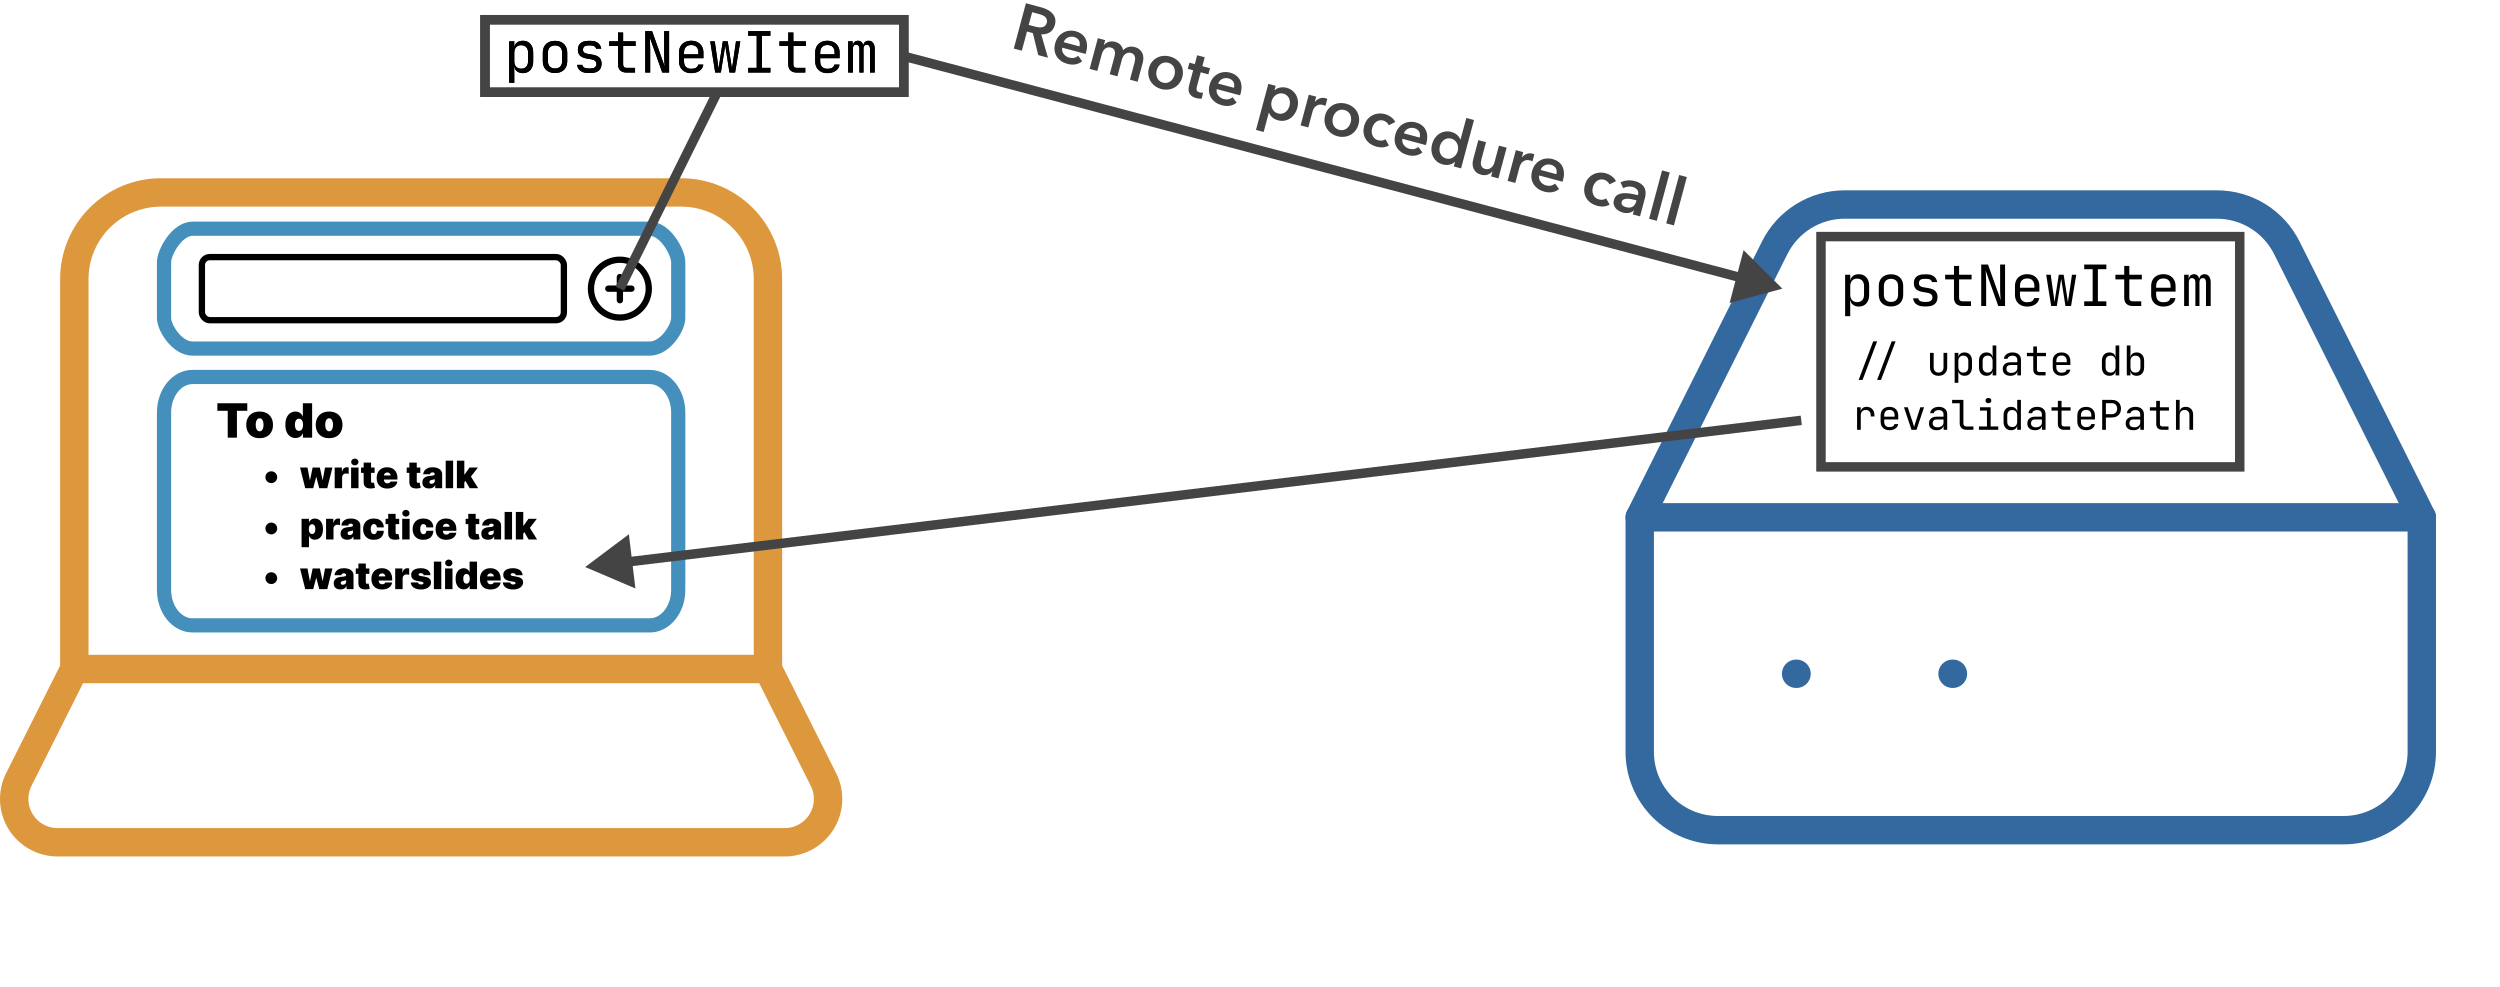 <svg width="3170" height="1251" viewBox="0 0 3170 1251" fill="none" xmlns="http://www.w3.org/2000/svg">
<path d="M973.758 848.266V353.866C973.758 324.728 962.175 296.783 941.557 276.179C920.94 255.575 892.976 244 863.818 244H204.182C175.024 244 147.06 255.575 126.443 276.179C105.825 296.783 94.242 324.728 94.242 353.866V848.266M973.758 848.266H94.242M973.758 848.266L1044.12 988.345C1048.36 996.749 1050.36 1006.1 1049.95 1015.5C1049.53 1024.9 1046.7 1034.04 1041.73 1042.04C1036.77 1050.03 1029.83 1056.62 1021.58 1061.17C1013.34 1065.71 1004.06 1068.06 994.646 1068H73.354C63.937 1068.06 54.661 1065.71 46.415 1061.17C38.17 1056.62 31.232 1050.03 26.265 1042.04C21.299 1034.04 18.472 1024.9 18.054 1015.5C17.637 1006.1 19.643 996.749 23.881 988.345L94.242 848.266" stroke="#DD973C" stroke-width="36" stroke-linecap="round" stroke-linejoin="round"/>
<path d="M823.778 478H244.222C224.217 478 208 498.147 208 523V748C208 772.853 224.217 793 244.222 793H823.778C843.783 793 860 772.853 860 748V523C860 498.147 843.783 478 823.778 478Z" stroke="#448FBB" stroke-width="18" stroke-linecap="round" stroke-linejoin="round"/>
<path d="M823.778 290H244.222C224.217 290 208 320.23 208 332.222V403.397C208 415.389 224.217 442 244.222 442H823.778C843.783 442 860 415.389 860 403.397V332.222C860 320.23 843.783 290 823.778 290Z" stroke="#448FBB" stroke-width="18" stroke-linecap="round" stroke-linejoin="round"/>
<rect x="256" y="326" width="459" height="80" rx="10" stroke="black" stroke-width="8"/>
<path d="M344.006 612.591C342.631 612.591 341.376 612.256 340.239 611.585C339.103 610.903 338.194 609.994 337.512 608.858C336.842 607.722 336.506 606.466 336.506 605.091C336.506 603.705 336.842 602.449 337.512 601.324C338.194 600.187 339.103 599.284 340.239 598.614C341.376 597.932 342.631 597.591 344.006 597.591C345.393 597.591 346.648 597.932 347.773 598.614C348.91 599.284 349.813 600.187 350.484 601.324C351.165 602.449 351.506 603.705 351.506 605.091C351.506 606.466 351.165 607.722 350.484 608.858C349.813 609.994 348.91 610.903 347.773 611.585C346.648 612.256 345.393 612.591 344.006 612.591ZM387.023 619L380.477 592.818H389.886L392.886 608.773H393.091L396.432 592.818H405.568L409.045 608.636H409.25L412.114 592.818H421.523L414.977 619H404.818L401.136 604.955H400.864L397.182 619H387.023ZM424.386 619V592.818H433.523V597.795H433.795C434.273 595.955 435.028 594.608 436.062 593.756C437.108 592.903 438.33 592.477 439.727 592.477C440.136 592.477 440.54 592.511 440.938 592.58C441.347 592.636 441.739 592.722 442.114 592.835V600.864C441.648 600.705 441.074 600.585 440.392 600.506C439.71 600.426 439.125 600.386 438.636 600.386C437.716 600.386 436.886 600.597 436.148 601.017C435.42 601.426 434.847 602.006 434.426 602.756C434.006 603.494 433.795 604.364 433.795 605.364V619H424.386ZM445.199 619V592.818H454.608V619H445.199ZM449.903 590.091C448.631 590.091 447.54 589.67 446.631 588.83C445.722 587.989 445.267 586.977 445.267 585.795C445.267 584.614 445.722 583.602 446.631 582.761C447.54 581.92 448.631 581.5 449.903 581.5C451.188 581.5 452.278 581.92 453.176 582.761C454.085 583.602 454.54 584.614 454.54 585.795C454.54 586.977 454.085 587.989 453.176 588.83C452.278 589.67 451.188 590.091 449.903 590.091ZM475.016 592.818V599.636H457.766V592.818H475.016ZM461.107 586.545H470.516V610.58C470.516 610.943 470.578 611.25 470.703 611.5C470.828 611.739 471.021 611.92 471.283 612.045C471.544 612.159 471.879 612.216 472.288 612.216C472.572 612.216 472.902 612.182 473.277 612.114C473.663 612.045 473.947 611.989 474.129 611.943L475.493 618.557C475.072 618.682 474.47 618.835 473.686 619.017C472.913 619.199 471.993 619.318 470.925 619.375C468.766 619.489 466.953 619.267 465.487 618.71C464.021 618.142 462.919 617.25 462.18 616.034C461.442 614.818 461.084 613.295 461.107 611.466V586.545ZM491.119 619.477C488.324 619.477 485.915 618.943 483.892 617.875C481.881 616.795 480.33 615.25 479.239 613.239C478.159 611.216 477.619 608.795 477.619 605.977C477.619 603.273 478.165 600.909 479.256 598.886C480.347 596.864 481.886 595.29 483.875 594.165C485.864 593.04 488.21 592.477 490.915 592.477C492.892 592.477 494.682 592.784 496.284 593.398C497.886 594.011 499.256 594.903 500.392 596.074C501.528 597.233 502.403 598.642 503.017 600.301C503.631 601.96 503.938 603.83 503.938 605.909V608.091H480.551V602.909H495.278C495.267 602.159 495.074 601.5 494.699 600.932C494.335 600.352 493.841 599.903 493.216 599.585C492.602 599.256 491.903 599.091 491.119 599.091C490.358 599.091 489.659 599.256 489.023 599.585C488.386 599.903 487.875 600.347 487.489 600.915C487.114 601.483 486.915 602.148 486.892 602.909V608.5C486.892 609.341 487.068 610.091 487.42 610.75C487.773 611.409 488.278 611.926 488.938 612.301C489.597 612.676 490.392 612.864 491.324 612.864C491.972 612.864 492.563 612.773 493.097 612.591C493.642 612.409 494.108 612.148 494.494 611.807C494.881 611.455 495.165 611.034 495.347 610.545H503.938C503.642 612.364 502.943 613.943 501.841 615.284C500.739 616.614 499.278 617.648 497.46 618.386C495.653 619.114 493.54 619.477 491.119 619.477ZM532.953 592.818V599.636H515.703V592.818H532.953ZM519.044 586.545H528.453V610.58C528.453 610.943 528.516 611.25 528.641 611.5C528.766 611.739 528.959 611.92 529.22 612.045C529.482 612.159 529.817 612.216 530.226 612.216C530.51 612.216 530.839 612.182 531.214 612.114C531.601 612.045 531.885 611.989 532.067 611.943L533.43 618.557C533.01 618.682 532.408 618.835 531.624 619.017C530.851 619.199 529.93 619.318 528.862 619.375C526.703 619.489 524.891 619.267 523.425 618.71C521.959 618.142 520.857 617.25 520.118 616.034C519.379 614.818 519.021 613.295 519.044 611.466V586.545ZM544.088 619.409C542.418 619.409 540.94 619.136 539.656 618.591C538.384 618.034 537.384 617.193 536.656 616.068C535.929 614.943 535.565 613.511 535.565 611.773C535.565 610.341 535.81 609.119 536.298 608.108C536.787 607.085 537.469 606.25 538.344 605.602C539.219 604.955 540.236 604.46 541.395 604.119C542.565 603.778 543.827 603.557 545.179 603.455C546.645 603.341 547.821 603.205 548.707 603.045C549.605 602.875 550.253 602.642 550.651 602.347C551.048 602.04 551.247 601.636 551.247 601.136V601.068C551.247 600.386 550.986 599.864 550.463 599.5C549.94 599.136 549.27 598.955 548.452 598.955C547.554 598.955 546.821 599.153 546.253 599.551C545.696 599.937 545.361 600.534 545.247 601.341H536.588C536.702 599.75 537.207 598.284 538.105 596.943C539.014 595.591 540.338 594.511 542.077 593.705C543.815 592.886 545.986 592.477 548.588 592.477C550.463 592.477 552.145 592.699 553.634 593.142C555.122 593.574 556.389 594.182 557.435 594.966C558.48 595.739 559.276 596.648 559.821 597.693C560.378 598.727 560.656 599.852 560.656 601.068V619H551.861V615.318H551.656C551.134 616.295 550.497 617.085 549.747 617.688C549.009 618.29 548.162 618.727 547.207 619C546.264 619.273 545.224 619.409 544.088 619.409ZM547.156 613.477C547.872 613.477 548.543 613.33 549.168 613.034C549.804 612.739 550.321 612.312 550.719 611.756C551.116 611.199 551.315 610.523 551.315 609.727V607.545C551.065 607.648 550.798 607.744 550.514 607.835C550.241 607.926 549.946 608.011 549.628 608.091C549.321 608.17 548.991 608.244 548.639 608.312C548.298 608.381 547.94 608.443 547.565 608.5C546.838 608.614 546.241 608.801 545.776 609.062C545.321 609.312 544.98 609.625 544.753 610C544.537 610.364 544.429 610.773 544.429 611.227C544.429 611.955 544.685 612.511 545.196 612.898C545.707 613.284 546.361 613.477 547.156 613.477ZM574.561 584.091V619H565.152V584.091H574.561ZM587.81 612.795L587.878 601.614H589.105L595.446 592.818H606.014L595.378 606.523H592.719L587.81 612.795ZM579.355 619V584.091H588.764V619H579.355ZM595.514 619L589.514 608.636L595.651 601.955L606.287 619H595.514Z" fill="black"/>
<path d="M275.619 520.909V511.364H313.545V520.909H300.42V555H288.744V520.909H275.619ZM329.195 555.597C325.644 555.597 322.604 554.893 320.076 553.487C317.548 552.067 315.609 550.092 314.259 547.564C312.91 545.021 312.235 542.074 312.235 538.722C312.235 535.369 312.91 532.429 314.259 529.901C315.609 527.358 317.548 525.384 320.076 523.977C322.604 522.557 325.644 521.847 329.195 521.847C332.746 521.847 335.786 522.557 338.315 523.977C340.843 525.384 342.782 527.358 344.131 529.901C345.481 532.429 346.156 535.369 346.156 538.722C346.156 542.074 345.481 545.021 344.131 547.564C342.782 550.092 340.843 552.067 338.315 553.487C335.786 554.893 332.746 555.597 329.195 555.597ZM329.281 546.903C330.275 546.903 331.134 546.57 331.859 545.902C332.583 545.234 333.144 544.283 333.542 543.047C333.94 541.811 334.138 540.341 334.138 538.636C334.138 536.918 333.94 535.447 333.542 534.226C333.144 532.99 332.583 532.038 331.859 531.371C331.134 530.703 330.275 530.369 329.281 530.369C328.229 530.369 327.327 530.703 326.575 531.371C325.822 532.038 325.246 532.99 324.849 534.226C324.451 535.447 324.252 536.918 324.252 538.636C324.252 540.341 324.451 541.811 324.849 543.047C325.246 544.283 325.822 545.234 326.575 545.902C327.327 546.57 328.229 546.903 329.281 546.903ZM374.728 555.426C372.398 555.426 370.254 554.815 368.293 553.594C366.347 552.372 364.785 550.518 363.606 548.033C362.441 545.547 361.859 542.415 361.859 538.636C361.859 534.687 362.469 531.477 363.691 529.006C364.927 526.534 366.518 524.723 368.464 523.572C370.424 522.422 372.484 521.847 374.643 521.847C376.262 521.847 377.683 522.131 378.904 522.699C380.126 523.253 381.148 523.999 381.972 524.936C382.796 525.859 383.421 526.875 383.847 527.983H384.018V511.364H395.779V555H384.103V549.631H383.847C383.393 550.739 382.739 551.733 381.887 552.614C381.049 553.48 380.026 554.169 378.819 554.68C377.626 555.178 376.262 555.426 374.728 555.426ZM379.075 546.392C380.154 546.392 381.077 546.08 381.844 545.455C382.626 544.815 383.222 543.92 383.634 542.77C384.06 541.605 384.273 540.227 384.273 538.636C384.273 537.017 384.06 535.632 383.634 534.482C383.222 533.317 382.626 532.429 381.844 531.818C381.077 531.193 380.154 530.881 379.075 530.881C377.995 530.881 377.072 531.193 376.305 531.818C375.552 532.429 374.969 533.317 374.558 534.482C374.16 535.632 373.961 537.017 373.961 538.636C373.961 540.256 374.16 541.648 374.558 542.812C374.969 543.963 375.552 544.851 376.305 545.476C377.072 546.087 377.995 546.392 379.075 546.392ZM417.32 555.597C413.769 555.597 410.729 554.893 408.201 553.487C405.673 552.067 403.734 550.092 402.384 547.564C401.035 545.021 400.36 542.074 400.36 538.722C400.36 535.369 401.035 532.429 402.384 529.901C403.734 527.358 405.673 525.384 408.201 523.977C410.729 522.557 413.769 521.847 417.32 521.847C420.871 521.847 423.911 522.557 426.44 523.977C428.968 525.384 430.907 527.358 432.256 529.901C433.606 532.429 434.281 535.369 434.281 538.722C434.281 542.074 433.606 545.021 432.256 547.564C430.907 550.092 428.968 552.067 426.44 553.487C423.911 554.893 420.871 555.597 417.32 555.597ZM417.406 546.903C418.4 546.903 419.259 546.57 419.984 545.902C420.708 545.234 421.269 544.283 421.667 543.047C422.065 541.811 422.263 540.341 422.263 538.636C422.263 536.918 422.065 535.447 421.667 534.226C421.269 532.99 420.708 532.038 419.984 531.371C419.259 530.703 418.4 530.369 417.406 530.369C416.354 530.369 415.452 530.703 414.7 531.371C413.947 532.038 413.371 532.99 412.974 534.226C412.576 535.447 412.377 536.918 412.377 538.636C412.377 540.341 412.576 541.811 412.974 543.047C413.371 544.283 413.947 545.234 414.7 545.902C415.452 546.57 416.354 546.903 417.406 546.903Z" fill="black"/>
<path d="M344.006 677.591C342.631 677.591 341.376 677.256 340.239 676.585C339.103 675.903 338.194 674.994 337.512 673.858C336.842 672.722 336.506 671.466 336.506 670.091C336.506 668.705 336.842 667.449 337.512 666.324C338.194 665.187 339.103 664.284 340.239 663.614C341.376 662.932 342.631 662.591 344.006 662.591C345.393 662.591 346.648 662.932 347.773 663.614C348.91 664.284 349.813 665.187 350.484 666.324C351.165 667.449 351.506 668.705 351.506 670.091C351.506 671.466 351.165 672.722 350.484 673.858C349.813 674.994 348.91 675.903 347.773 676.585C346.648 677.256 345.393 677.591 344.006 677.591ZM382.386 693.818V657.818H391.727V662.386H391.932C392.273 661.5 392.773 660.687 393.432 659.949C394.091 659.199 394.909 658.602 395.886 658.159C396.864 657.705 398 657.477 399.295 657.477C401.023 657.477 402.665 657.938 404.222 658.858C405.79 659.778 407.063 661.227 408.04 663.205C409.028 665.182 409.523 667.75 409.523 670.909C409.523 673.932 409.051 676.437 408.108 678.426C407.176 680.415 405.926 681.898 404.358 682.875C402.801 683.852 401.091 684.341 399.227 684.341C398 684.341 396.903 684.142 395.938 683.744C394.983 683.335 394.165 682.784 393.483 682.091C392.813 681.386 392.295 680.591 391.932 679.705H391.795V693.818H382.386ZM391.591 670.909C391.591 672.182 391.756 673.284 392.085 674.216C392.426 675.136 392.903 675.852 393.517 676.364C394.142 676.864 394.886 677.114 395.75 677.114C396.614 677.114 397.347 676.869 397.949 676.381C398.563 675.881 399.028 675.17 399.347 674.25C399.676 673.318 399.841 672.205 399.841 670.909C399.841 669.614 399.676 668.506 399.347 667.585C399.028 666.653 398.563 665.943 397.949 665.455C397.347 664.955 396.614 664.705 395.75 664.705C394.886 664.705 394.142 664.955 393.517 665.455C392.903 665.943 392.426 666.653 392.085 667.585C391.756 668.506 391.591 669.614 391.591 670.909ZM413.464 684V657.818H422.601V662.795H422.874C423.351 660.955 424.107 659.608 425.141 658.756C426.186 657.903 427.408 657.477 428.805 657.477C429.214 657.477 429.618 657.511 430.016 657.58C430.425 657.636 430.817 657.722 431.192 657.835V665.864C430.726 665.705 430.152 665.585 429.47 665.506C428.788 665.426 428.203 665.386 427.714 665.386C426.794 665.386 425.964 665.597 425.226 666.017C424.499 666.426 423.925 667.006 423.504 667.756C423.084 668.494 422.874 669.364 422.874 670.364V684H413.464ZM440.354 684.409C438.683 684.409 437.206 684.136 435.922 683.591C434.649 683.034 433.649 682.193 432.922 681.068C432.195 679.943 431.831 678.511 431.831 676.773C431.831 675.341 432.075 674.119 432.564 673.108C433.053 672.085 433.734 671.25 434.609 670.602C435.484 669.955 436.501 669.46 437.661 669.119C438.831 668.778 440.092 668.557 441.445 668.455C442.911 668.341 444.087 668.205 444.973 668.045C445.871 667.875 446.518 667.642 446.916 667.347C447.314 667.04 447.513 666.636 447.513 666.136V666.068C447.513 665.386 447.251 664.864 446.729 664.5C446.206 664.136 445.536 663.955 444.717 663.955C443.82 663.955 443.087 664.153 442.518 664.551C441.962 664.937 441.626 665.534 441.513 666.341H432.854C432.967 664.75 433.473 663.284 434.371 661.943C435.28 660.591 436.604 659.511 438.342 658.705C440.081 657.886 442.251 657.477 444.854 657.477C446.729 657.477 448.411 657.699 449.899 658.142C451.388 658.574 452.655 659.182 453.7 659.966C454.746 660.739 455.541 661.648 456.087 662.693C456.643 663.727 456.922 664.852 456.922 666.068V684H448.126V680.318H447.922C447.399 681.295 446.763 682.085 446.013 682.688C445.274 683.29 444.428 683.727 443.473 684C442.53 684.273 441.49 684.409 440.354 684.409ZM443.422 678.477C444.138 678.477 444.808 678.33 445.433 678.034C446.07 677.739 446.587 677.312 446.984 676.756C447.382 676.199 447.581 675.523 447.581 674.727V672.545C447.331 672.648 447.064 672.744 446.78 672.835C446.507 672.926 446.212 673.011 445.893 673.091C445.587 673.17 445.257 673.244 444.905 673.312C444.564 673.381 444.206 673.443 443.831 673.5C443.104 673.614 442.507 673.801 442.041 674.062C441.587 674.312 441.246 674.625 441.018 675C440.803 675.364 440.695 675.773 440.695 676.227C440.695 676.955 440.95 677.511 441.462 677.898C441.973 678.284 442.626 678.477 443.422 678.477ZM474.031 684.477C471.19 684.477 468.759 683.915 466.736 682.79C464.713 681.653 463.162 680.074 462.082 678.051C461.003 676.017 460.463 673.659 460.463 670.977C460.463 668.295 461.003 665.943 462.082 663.92C463.162 661.886 464.713 660.307 466.736 659.182C468.759 658.045 471.19 657.477 474.031 657.477C476.599 657.477 478.821 657.943 480.696 658.875C482.582 659.795 484.043 661.102 485.077 662.795C486.111 664.477 486.634 666.455 486.645 668.727H477.918C477.793 667.352 477.395 666.307 476.724 665.591C476.065 664.864 475.213 664.5 474.168 664.5C473.349 664.5 472.634 664.739 472.02 665.216C471.406 665.682 470.929 666.392 470.588 667.347C470.247 668.29 470.077 669.477 470.077 670.909C470.077 672.341 470.247 673.534 470.588 674.489C470.929 675.432 471.406 676.142 472.02 676.619C472.634 677.085 473.349 677.318 474.168 677.318C474.861 677.318 475.474 677.159 476.009 676.841C476.543 676.511 476.974 676.034 477.304 675.409C477.645 674.773 477.849 674 477.918 673.091H486.645C486.611 675.398 486.082 677.409 485.06 679.125C484.037 680.83 482.588 682.148 480.713 683.08C478.849 684.011 476.622 684.477 474.031 684.477ZM506.141 657.818V664.636H488.891V657.818H506.141ZM492.232 651.545H501.641V675.58C501.641 675.943 501.703 676.25 501.828 676.5C501.953 676.739 502.146 676.92 502.408 677.045C502.669 677.159 503.004 677.216 503.413 677.216C503.697 677.216 504.027 677.182 504.402 677.114C504.788 677.045 505.072 676.989 505.254 676.943L506.618 683.557C506.197 683.682 505.595 683.835 504.811 684.017C504.038 684.199 503.118 684.318 502.05 684.375C499.891 684.489 498.078 684.267 496.612 683.71C495.146 683.142 494.044 682.25 493.305 681.034C492.567 679.818 492.209 678.295 492.232 676.466V651.545ZM509.98 684V657.818H519.389V684H509.98ZM514.685 655.091C513.412 655.091 512.321 654.67 511.412 653.83C510.503 652.989 510.048 651.977 510.048 650.795C510.048 649.614 510.503 648.602 511.412 647.761C512.321 646.92 513.412 646.5 514.685 646.5C515.969 646.5 517.06 646.92 517.957 647.761C518.866 648.602 519.321 649.614 519.321 650.795C519.321 651.977 518.866 652.989 517.957 653.83C517.06 654.67 515.969 655.091 514.685 655.091ZM536.797 684.477C533.956 684.477 531.524 683.915 529.501 682.79C527.479 681.653 525.928 680.074 524.848 678.051C523.768 676.017 523.229 673.659 523.229 670.977C523.229 668.295 523.768 665.943 524.848 663.92C525.928 661.886 527.479 660.307 529.501 659.182C531.524 658.045 533.956 657.477 536.797 657.477C539.365 657.477 541.587 657.943 543.462 658.875C545.348 659.795 546.808 661.102 547.842 662.795C548.876 664.477 549.399 666.455 549.411 668.727H540.683C540.558 667.352 540.161 666.307 539.49 665.591C538.831 664.864 537.979 664.5 536.933 664.5C536.115 664.5 535.399 664.739 534.786 665.216C534.172 665.682 533.695 666.392 533.354 667.347C533.013 668.29 532.842 669.477 532.842 670.909C532.842 672.341 533.013 673.534 533.354 674.489C533.695 675.432 534.172 676.142 534.786 676.619C535.399 677.085 536.115 677.318 536.933 677.318C537.626 677.318 538.24 677.159 538.774 676.841C539.308 676.511 539.74 676.034 540.07 675.409C540.411 674.773 540.615 674 540.683 673.091H549.411C549.376 675.398 548.848 677.409 547.825 679.125C546.803 680.83 545.354 682.148 543.479 683.08C541.615 684.011 539.388 684.477 536.797 684.477ZM565.838 684.477C563.043 684.477 560.634 683.943 558.611 682.875C556.599 681.795 555.048 680.25 553.957 678.239C552.878 676.216 552.338 673.795 552.338 670.977C552.338 668.273 552.884 665.909 553.974 663.886C555.065 661.864 556.605 660.29 558.594 659.165C560.582 658.04 562.929 657.477 565.634 657.477C567.611 657.477 569.401 657.784 571.003 658.398C572.605 659.011 573.974 659.903 575.111 661.074C576.247 662.233 577.122 663.642 577.736 665.301C578.349 666.96 578.656 668.83 578.656 670.909V673.091H555.27V667.909H569.997C569.986 667.159 569.793 666.5 569.418 665.932C569.054 665.352 568.56 664.903 567.935 664.585C567.321 664.256 566.622 664.091 565.838 664.091C565.077 664.091 564.378 664.256 563.741 664.585C563.105 664.903 562.594 665.347 562.207 665.915C561.832 666.483 561.634 667.148 561.611 667.909V673.5C561.611 674.341 561.787 675.091 562.139 675.75C562.491 676.409 562.997 676.926 563.656 677.301C564.315 677.676 565.111 677.864 566.043 677.864C566.69 677.864 567.281 677.773 567.815 677.591C568.361 677.409 568.827 677.148 569.213 676.807C569.599 676.455 569.884 676.034 570.065 675.545H578.656C578.361 677.364 577.662 678.943 576.56 680.284C575.457 681.614 573.997 682.648 572.179 683.386C570.372 684.114 568.259 684.477 565.838 684.477ZM607.672 657.818V664.636H590.422V657.818H607.672ZM593.763 651.545H603.172V675.58C603.172 675.943 603.234 676.25 603.359 676.5C603.484 676.739 603.678 676.92 603.939 677.045C604.2 677.159 604.536 677.216 604.945 677.216C605.229 677.216 605.558 677.182 605.933 677.114C606.32 677.045 606.604 676.989 606.786 676.943L608.149 683.557C607.729 683.682 607.126 683.835 606.342 684.017C605.57 684.199 604.649 684.318 603.581 684.375C601.422 684.489 599.609 684.267 598.143 683.71C596.678 683.142 595.575 682.25 594.837 681.034C594.098 679.818 593.74 678.295 593.763 676.466V651.545ZM618.807 684.409C617.136 684.409 615.659 684.136 614.375 683.591C613.102 683.034 612.102 682.193 611.375 681.068C610.648 679.943 610.284 678.511 610.284 676.773C610.284 675.341 610.528 674.119 611.017 673.108C611.506 672.085 612.188 671.25 613.062 670.602C613.938 669.955 614.955 669.46 616.114 669.119C617.284 668.778 618.545 668.557 619.898 668.455C621.364 668.341 622.54 668.205 623.426 668.045C624.324 667.875 624.972 667.642 625.369 667.347C625.767 667.04 625.966 666.636 625.966 666.136V666.068C625.966 665.386 625.705 664.864 625.182 664.5C624.659 664.136 623.989 663.955 623.17 663.955C622.273 663.955 621.54 664.153 620.972 664.551C620.415 664.937 620.08 665.534 619.966 666.341H611.307C611.42 664.75 611.926 663.284 612.824 661.943C613.733 660.591 615.057 659.511 616.795 658.705C618.534 657.886 620.705 657.477 623.307 657.477C625.182 657.477 626.864 657.699 628.352 658.142C629.841 658.574 631.108 659.182 632.153 659.966C633.199 660.739 633.994 661.648 634.54 662.693C635.097 663.727 635.375 664.852 635.375 666.068V684H626.58V680.318H626.375C625.852 681.295 625.216 682.085 624.466 682.688C623.727 683.29 622.881 683.727 621.926 684C620.983 684.273 619.943 684.409 618.807 684.409ZM621.875 678.477C622.591 678.477 623.261 678.33 623.886 678.034C624.523 677.739 625.04 677.312 625.438 676.756C625.835 676.199 626.034 675.523 626.034 674.727V672.545C625.784 672.648 625.517 672.744 625.233 672.835C624.96 672.926 624.665 673.011 624.347 673.091C624.04 673.17 623.71 673.244 623.358 673.312C623.017 673.381 622.659 673.443 622.284 673.5C621.557 673.614 620.96 673.801 620.494 674.062C620.04 674.312 619.699 674.625 619.472 675C619.256 675.364 619.148 675.773 619.148 676.227C619.148 676.955 619.403 677.511 619.915 677.898C620.426 678.284 621.08 678.477 621.875 678.477ZM649.28 649.091V684H639.871V649.091H649.28ZM662.528 677.795L662.597 666.614H663.824L670.165 657.818H680.733L670.097 671.523H667.438L662.528 677.795ZM654.074 684V649.091H663.483V684H654.074ZM670.233 684L664.233 673.636L670.369 666.955L681.006 684H670.233Z" fill="black"/>
<path d="M786 402.667C806.25 402.667 822.667 386.25 822.667 366C822.667 345.75 806.25 329.333 786 329.333C765.75 329.333 749.333 345.75 749.333 366C749.333 386.25 765.75 402.667 786 402.667Z" stroke="black" stroke-width="8" stroke-linecap="round" stroke-linejoin="round"/>
<path d="M771.333 366H800.667" stroke="black" stroke-width="8" stroke-linecap="round" stroke-linejoin="round"/>
<path d="M786 351.333V380.667" stroke="black" stroke-width="8" stroke-linecap="round" stroke-linejoin="round"/>
<path d="M645.624 104.96V52.4H652.104V59.96H653.4L652.104 61.472C652.104 58.448 653.088 56.072 655.056 54.344C657.072 52.568 659.712 51.68 662.976 51.68C666.96 51.68 670.128 53 672.48 55.64C674.88 58.232 676.08 61.808 676.08 66.368V77.96C676.08 80.984 675.528 83.6 674.424 85.808C673.368 88.016 671.856 89.72 669.888 90.92C667.968 92.12 665.664 92.72 662.976 92.72C659.76 92.72 657.144 91.832 655.128 90.056C653.112 88.28 652.104 85.904 652.104 82.928L653.4 84.44H651.96L652.104 93.44V104.96H645.624ZM660.816 87.104C663.552 87.104 665.688 86.288 667.224 84.656C668.808 83.024 669.6 80.672 669.6 77.6V66.8C669.6 63.728 668.808 61.376 667.224 59.744C665.688 58.112 663.552 57.296 660.816 57.296C658.176 57.296 656.064 58.136 654.48 59.816C652.896 61.496 652.104 63.824 652.104 66.8V77.6C652.104 80.576 652.896 82.904 654.48 84.584C656.064 86.264 658.176 87.104 660.816 87.104ZM703.772 92.576C700.604 92.576 697.868 91.976 695.564 90.776C693.26 89.576 691.46 87.848 690.164 85.592C688.916 83.288 688.292 80.576 688.292 77.456V66.944C688.292 63.776 688.916 61.064 690.164 58.808C691.46 56.552 693.26 54.824 695.564 53.624C697.868 52.424 700.604 51.824 703.772 51.824C706.94 51.824 709.676 52.424 711.98 53.624C714.284 54.824 716.06 56.552 717.308 58.808C718.604 61.064 719.252 63.752 719.252 66.872V77.456C719.252 80.576 718.604 83.288 717.308 85.592C716.06 87.848 714.284 89.576 711.98 90.776C709.676 91.976 706.94 92.576 703.772 92.576ZM703.772 86.816C706.604 86.816 708.812 86.024 710.396 84.44C711.98 82.856 712.772 80.528 712.772 77.456V66.944C712.772 63.872 711.98 61.544 710.396 59.96C708.812 58.376 706.604 57.584 703.772 57.584C700.988 57.584 698.78 58.376 697.148 59.96C695.564 61.544 694.772 63.872 694.772 66.944V77.456C694.772 80.528 695.564 82.856 697.148 84.44C698.78 86.024 700.988 86.816 703.772 86.816ZM745.72 92.576C743.032 92.576 740.68 92.168 738.664 91.352C736.696 90.488 735.112 89.288 733.912 87.752C732.76 86.216 732.064 84.392 731.824 82.28H738.304C738.592 83.672 739.36 84.776 740.608 85.592C741.904 86.408 743.608 86.816 745.72 86.816H748.744C751.288 86.816 753.184 86.312 754.432 85.304C755.68 84.248 756.304 82.856 756.304 81.128C756.304 79.448 755.728 78.128 754.576 77.168C753.472 76.16 751.816 75.488 749.608 75.152L744.28 74.288C740.392 73.616 737.488 72.416 735.568 70.688C733.696 68.912 732.76 66.344 732.76 62.984C732.76 59.432 733.888 56.696 736.144 54.776C738.4 52.808 741.784 51.824 746.296 51.824H749.032C752.824 51.824 755.872 52.712 758.176 54.488C760.48 56.264 761.872 58.664 762.352 61.688H755.872C755.584 60.44 754.864 59.456 753.712 58.736C752.56 57.968 751 57.584 749.032 57.584H746.296C743.848 57.584 742.048 58.04 740.896 58.952C739.792 59.864 739.24 61.232 739.24 63.056C739.24 64.688 739.72 65.888 740.68 66.656C741.64 67.424 743.152 67.976 745.216 68.312L750.544 69.176C754.816 69.848 757.912 71.096 759.832 72.92C761.8 74.744 762.784 77.384 762.784 80.84C762.784 84.488 761.608 87.368 759.256 89.48C756.952 91.544 753.448 92.576 748.744 92.576H745.72ZM794.436 92C791.028 92 788.364 91.088 786.444 89.264C784.572 87.44 783.636 84.872 783.636 81.56V58.304H772.476V52.4H783.636V41.24H790.116V52.4H805.956V58.304H790.116V81.56C790.116 84.584 791.556 86.096 794.436 86.096H805.236V92H794.436ZM818.168 92V39.44H826.808L842.864 84.44C842.768 83.24 842.648 81.776 842.504 80.048C842.408 78.272 842.312 76.424 842.216 74.504C842.168 72.536 842.144 70.688 842.144 68.96V39.44H848.408V92H839.768L823.784 47C823.88 48.152 823.976 49.616 824.072 51.392C824.168 53.12 824.24 54.968 824.288 56.936C824.384 58.856 824.432 60.704 824.432 62.48V92H818.168ZM876.459 92.72C873.339 92.72 870.603 92.096 868.251 90.848C865.947 89.6 864.147 87.848 862.851 85.592C861.603 83.288 860.979 80.624 860.979 77.6V66.8C860.979 63.728 861.603 61.064 862.851 58.808C864.147 56.552 865.947 54.8 868.251 53.552C870.603 52.304 873.339 51.68 876.459 51.68C879.579 51.68 882.291 52.304 884.595 53.552C886.947 54.8 888.747 56.552 889.995 58.808C891.291 61.064 891.939 63.728 891.939 66.8V73.784H867.315V77.6C867.315 80.72 868.107 83.12 869.691 84.8C871.275 86.432 873.531 87.248 876.459 87.248C878.955 87.248 880.971 86.816 882.507 85.952C884.043 85.04 884.979 83.696 885.315 81.92H891.795C891.363 85.232 889.731 87.872 886.899 89.84C884.115 91.76 880.635 92.72 876.459 92.72ZM885.603 69.464V66.8C885.603 63.68 884.811 61.28 883.227 59.6C881.691 57.92 879.435 57.08 876.459 57.08C873.531 57.08 871.275 57.92 869.691 59.6C868.107 61.28 867.315 63.68 867.315 66.8V68.888H886.107L885.603 69.464ZM906.887 92L900.551 52.4H906.311L910.271 80.48C910.415 81.536 910.559 82.688 910.703 83.936C910.895 85.136 911.039 86.144 911.135 86.96C911.231 86.144 911.375 85.136 911.567 83.936C911.807 82.688 911.999 81.536 912.143 80.48L916.535 52.4H922.727L927.119 80.48C927.263 81.536 927.431 82.688 927.623 83.936C927.863 85.136 928.031 86.144 928.127 86.96C928.223 86.144 928.367 85.136 928.559 83.936C928.799 82.688 928.991 81.536 929.135 80.48L933.239 52.4H938.711L932.087 92H924.959L920.711 64.64C920.519 63.296 920.303 61.952 920.063 60.608C919.823 59.264 919.655 58.208 919.559 57.44C919.463 58.208 919.319 59.264 919.127 60.608C918.935 61.952 918.719 63.296 918.479 64.64L914.015 92H906.887ZM948.763 92V86.096H959.491V45.344H948.763V39.44H976.843V45.344H966.115V86.096H976.843V92H948.763ZM1010.3 92C1006.89 92 1004.22 91.088 1002.3 89.264C1000.43 87.44 999.495 84.872 999.495 81.56V58.304H988.335V52.4H999.495V41.24H1005.98V52.4H1021.82V58.304H1005.98V81.56C1005.98 84.584 1007.42 86.096 1010.3 86.096H1021.1V92H1010.3ZM1049.15 92.72C1046.03 92.72 1043.29 92.096 1040.94 90.848C1038.63 89.6 1036.83 87.848 1035.54 85.592C1034.29 83.288 1033.67 80.624 1033.67 77.6V66.8C1033.67 63.728 1034.29 61.064 1035.54 58.808C1036.83 56.552 1038.63 54.8 1040.94 53.552C1043.29 52.304 1046.03 51.68 1049.15 51.68C1052.27 51.68 1054.98 52.304 1057.28 53.552C1059.63 54.8 1061.43 56.552 1062.68 58.808C1063.98 61.064 1064.63 63.728 1064.63 66.8V73.784H1040V77.6C1040 80.72 1040.79 83.12 1042.38 84.8C1043.96 86.432 1046.22 87.248 1049.15 87.248C1051.64 87.248 1053.66 86.816 1055.19 85.952C1056.73 85.04 1057.67 83.696 1058 81.92H1064.48C1064.05 85.232 1062.42 87.872 1059.59 89.84C1056.8 91.76 1053.32 92.72 1049.15 92.72ZM1058.29 69.464V66.8C1058.29 63.68 1057.5 61.28 1055.91 59.6C1054.38 57.92 1052.12 57.08 1049.15 57.08C1046.22 57.08 1043.96 57.92 1042.38 59.6C1040.79 61.28 1040 63.68 1040 66.8V68.888H1058.79L1058.29 69.464ZM1075.47 92V52.4H1081.16V57.152H1082.45L1081.45 58.88C1081.45 56.672 1082.02 54.92 1083.17 53.624C1084.37 52.328 1085.98 51.68 1088 51.68C1090.21 51.68 1091.91 52.496 1093.11 54.128C1094.31 55.76 1094.91 58.064 1094.91 61.04L1092.97 57.152H1095.99L1094.62 58.88C1094.62 56.672 1095.22 54.92 1096.42 53.624C1097.67 52.328 1099.3 51.68 1101.32 51.68C1103.81 51.68 1105.73 52.616 1107.08 54.488C1108.47 56.36 1109.17 58.832 1109.17 61.904V92H1103.19V61.832C1103.19 60.2 1102.83 58.928 1102.11 58.016C1101.44 57.104 1100.43 56.648 1099.09 56.648C1097.79 56.648 1096.76 57.104 1095.99 58.016C1095.27 58.88 1094.91 60.128 1094.91 61.76V92H1089.73V61.832C1089.73 60.152 1089.34 58.88 1088.57 58.016C1087.85 57.104 1086.82 56.648 1085.48 56.648C1084.13 56.648 1083.13 57.104 1082.45 58.016C1081.78 58.88 1081.45 60.128 1081.45 61.76V92H1075.47Z" fill="black"/>
<path d="M786 366L910 116" stroke="#444444" stroke-width="12"/>
<rect x="615" y="25" width="531" height="92" stroke="#444444" stroke-width="12"/>
<rect x="615" y="25" width="531" height="92" stroke="#444444" stroke-width="12"/>
<path d="M645.624 104.96V52.4H652.104V59.96H653.4L652.104 61.472C652.104 58.448 653.088 56.072 655.056 54.344C657.072 52.568 659.712 51.68 662.976 51.68C666.96 51.68 670.128 53 672.48 55.64C674.88 58.232 676.08 61.808 676.08 66.368V77.96C676.08 80.984 675.528 83.6 674.424 85.808C673.368 88.016 671.856 89.72 669.888 90.92C667.968 92.12 665.664 92.72 662.976 92.72C659.76 92.72 657.144 91.832 655.128 90.056C653.112 88.28 652.104 85.904 652.104 82.928L653.4 84.44H651.96L652.104 93.44V104.96H645.624ZM660.816 87.104C663.552 87.104 665.688 86.288 667.224 84.656C668.808 83.024 669.6 80.672 669.6 77.6V66.8C669.6 63.728 668.808 61.376 667.224 59.744C665.688 58.112 663.552 57.296 660.816 57.296C658.176 57.296 656.064 58.136 654.48 59.816C652.896 61.496 652.104 63.824 652.104 66.8V77.6C652.104 80.576 652.896 82.904 654.48 84.584C656.064 86.264 658.176 87.104 660.816 87.104ZM703.772 92.576C700.604 92.576 697.868 91.976 695.564 90.776C693.26 89.576 691.46 87.848 690.164 85.592C688.916 83.288 688.292 80.576 688.292 77.456V66.944C688.292 63.776 688.916 61.064 690.164 58.808C691.46 56.552 693.26 54.824 695.564 53.624C697.868 52.424 700.604 51.824 703.772 51.824C706.94 51.824 709.676 52.424 711.98 53.624C714.284 54.824 716.06 56.552 717.308 58.808C718.604 61.064 719.252 63.752 719.252 66.872V77.456C719.252 80.576 718.604 83.288 717.308 85.592C716.06 87.848 714.284 89.576 711.98 90.776C709.676 91.976 706.94 92.576 703.772 92.576ZM703.772 86.816C706.604 86.816 708.812 86.024 710.396 84.44C711.98 82.856 712.772 80.528 712.772 77.456V66.944C712.772 63.872 711.98 61.544 710.396 59.96C708.812 58.376 706.604 57.584 703.772 57.584C700.988 57.584 698.78 58.376 697.148 59.96C695.564 61.544 694.772 63.872 694.772 66.944V77.456C694.772 80.528 695.564 82.856 697.148 84.44C698.78 86.024 700.988 86.816 703.772 86.816ZM745.72 92.576C743.032 92.576 740.68 92.168 738.664 91.352C736.696 90.488 735.112 89.288 733.912 87.752C732.76 86.216 732.064 84.392 731.824 82.28H738.304C738.592 83.672 739.36 84.776 740.608 85.592C741.904 86.408 743.608 86.816 745.72 86.816H748.744C751.288 86.816 753.184 86.312 754.432 85.304C755.68 84.248 756.304 82.856 756.304 81.128C756.304 79.448 755.728 78.128 754.576 77.168C753.472 76.16 751.816 75.488 749.608 75.152L744.28 74.288C740.392 73.616 737.488 72.416 735.568 70.688C733.696 68.912 732.76 66.344 732.76 62.984C732.76 59.432 733.888 56.696 736.144 54.776C738.4 52.808 741.784 51.824 746.296 51.824H749.032C752.824 51.824 755.872 52.712 758.176 54.488C760.48 56.264 761.872 58.664 762.352 61.688H755.872C755.584 60.44 754.864 59.456 753.712 58.736C752.56 57.968 751 57.584 749.032 57.584H746.296C743.848 57.584 742.048 58.04 740.896 58.952C739.792 59.864 739.24 61.232 739.24 63.056C739.24 64.688 739.72 65.888 740.68 66.656C741.64 67.424 743.152 67.976 745.216 68.312L750.544 69.176C754.816 69.848 757.912 71.096 759.832 72.92C761.8 74.744 762.784 77.384 762.784 80.84C762.784 84.488 761.608 87.368 759.256 89.48C756.952 91.544 753.448 92.576 748.744 92.576H745.72ZM794.436 92C791.028 92 788.364 91.088 786.444 89.264C784.572 87.44 783.636 84.872 783.636 81.56V58.304H772.476V52.4H783.636V41.24H790.116V52.4H805.956V58.304H790.116V81.56C790.116 84.584 791.556 86.096 794.436 86.096H805.236V92H794.436ZM818.168 92V39.44H826.808L842.864 84.44C842.768 83.24 842.648 81.776 842.504 80.048C842.408 78.272 842.312 76.424 842.216 74.504C842.168 72.536 842.144 70.688 842.144 68.96V39.44H848.408V92H839.768L823.784 47C823.88 48.152 823.976 49.616 824.072 51.392C824.168 53.12 824.24 54.968 824.288 56.936C824.384 58.856 824.432 60.704 824.432 62.48V92H818.168ZM876.459 92.72C873.339 92.72 870.603 92.096 868.251 90.848C865.947 89.6 864.147 87.848 862.851 85.592C861.603 83.288 860.979 80.624 860.979 77.6V66.8C860.979 63.728 861.603 61.064 862.851 58.808C864.147 56.552 865.947 54.8 868.251 53.552C870.603 52.304 873.339 51.68 876.459 51.68C879.579 51.68 882.291 52.304 884.595 53.552C886.947 54.8 888.747 56.552 889.995 58.808C891.291 61.064 891.939 63.728 891.939 66.8V73.784H867.315V77.6C867.315 80.72 868.107 83.12 869.691 84.8C871.275 86.432 873.531 87.248 876.459 87.248C878.955 87.248 880.971 86.816 882.507 85.952C884.043 85.04 884.979 83.696 885.315 81.92H891.795C891.363 85.232 889.731 87.872 886.899 89.84C884.115 91.76 880.635 92.72 876.459 92.72ZM885.603 69.464V66.8C885.603 63.68 884.811 61.28 883.227 59.6C881.691 57.92 879.435 57.08 876.459 57.08C873.531 57.08 871.275 57.92 869.691 59.6C868.107 61.28 867.315 63.68 867.315 66.8V68.888H886.107L885.603 69.464ZM906.887 92L900.551 52.4H906.311L910.271 80.48C910.415 81.536 910.559 82.688 910.703 83.936C910.895 85.136 911.039 86.144 911.135 86.96C911.231 86.144 911.375 85.136 911.567 83.936C911.807 82.688 911.999 81.536 912.143 80.48L916.535 52.4H922.727L927.119 80.48C927.263 81.536 927.431 82.688 927.623 83.936C927.863 85.136 928.031 86.144 928.127 86.96C928.223 86.144 928.367 85.136 928.559 83.936C928.799 82.688 928.991 81.536 929.135 80.48L933.239 52.4H938.711L932.087 92H924.959L920.711 64.64C920.519 63.296 920.303 61.952 920.063 60.608C919.823 59.264 919.655 58.208 919.559 57.44C919.463 58.208 919.319 59.264 919.127 60.608C918.935 61.952 918.719 63.296 918.479 64.64L914.015 92H906.887ZM948.763 92V86.096H959.491V45.344H948.763V39.44H976.843V45.344H966.115V86.096H976.843V92H948.763ZM1010.3 92C1006.89 92 1004.22 91.088 1002.3 89.264C1000.43 87.44 999.495 84.872 999.495 81.56V58.304H988.335V52.4H999.495V41.24H1005.98V52.4H1021.82V58.304H1005.98V81.56C1005.98 84.584 1007.42 86.096 1010.3 86.096H1021.1V92H1010.3ZM1049.15 92.72C1046.03 92.72 1043.29 92.096 1040.94 90.848C1038.63 89.6 1036.83 87.848 1035.54 85.592C1034.29 83.288 1033.67 80.624 1033.67 77.6V66.8C1033.67 63.728 1034.29 61.064 1035.54 58.808C1036.83 56.552 1038.63 54.8 1040.94 53.552C1043.29 52.304 1046.03 51.68 1049.15 51.68C1052.27 51.68 1054.98 52.304 1057.28 53.552C1059.63 54.8 1061.43 56.552 1062.68 58.808C1063.98 61.064 1064.63 63.728 1064.63 66.8V73.784H1040V77.6C1040 80.72 1040.79 83.12 1042.38 84.8C1043.96 86.432 1046.22 87.248 1049.15 87.248C1051.64 87.248 1053.66 86.816 1055.19 85.952C1056.73 85.04 1057.67 83.696 1058 81.92H1064.48C1064.05 85.232 1062.42 87.872 1059.59 89.84C1056.8 91.76 1053.32 92.72 1049.15 92.72ZM1058.29 69.464V66.8C1058.29 63.68 1057.5 61.28 1055.91 59.6C1054.38 57.92 1052.12 57.08 1049.15 57.08C1046.22 57.08 1043.96 57.92 1042.38 59.6C1040.79 61.28 1040 63.68 1040 66.8V68.888H1058.79L1058.29 69.464ZM1075.47 92V52.4H1081.16V57.152H1082.45L1081.45 58.88C1081.45 56.672 1082.02 54.92 1083.17 53.624C1084.37 52.328 1085.98 51.68 1088 51.68C1090.21 51.68 1091.91 52.496 1093.11 54.128C1094.31 55.76 1094.91 58.064 1094.91 61.04L1092.97 57.152H1095.99L1094.62 58.88C1094.62 56.672 1095.22 54.92 1096.42 53.624C1097.67 52.328 1099.3 51.68 1101.32 51.68C1103.81 51.68 1105.73 52.616 1107.08 54.488C1108.47 56.36 1109.17 58.832 1109.17 61.904V92H1103.19V61.832C1103.19 60.2 1102.83 58.928 1102.11 58.016C1101.44 57.104 1100.43 56.648 1099.09 56.648C1097.79 56.648 1096.76 57.104 1095.99 58.016C1095.27 58.88 1094.91 60.128 1094.91 61.76V92H1089.73V61.832C1089.73 60.152 1089.34 58.88 1088.57 58.016C1087.85 57.104 1086.82 56.648 1085.48 56.648C1084.13 56.648 1083.13 57.104 1082.45 58.016C1081.78 58.88 1081.45 60.128 1081.45 61.76V92H1075.47Z" fill="black"/>
<path d="M3070.83 656H2079.17" stroke="#33699E" stroke-width="36" stroke-linecap="round" stroke-linejoin="round"/>
<path d="M2250.23 314.371L2079.17 656V953.5C2079.17 979.801 2089.61 1005.02 2108.21 1023.62C2126.81 1042.22 2152.03 1052.67 2178.33 1052.67H2971.67C2997.97 1052.67 3023.19 1042.22 3041.79 1023.62C3060.39 1005.02 3070.83 979.801 3070.83 953.5V656L2899.77 314.371C2891.56 297.849 2878.9 283.945 2863.23 274.222C2847.55 264.499 2829.47 259.343 2811.02 259.333H2338.98C2320.53 259.343 2302.45 264.499 2286.77 274.222C2271.1 283.945 2258.44 297.849 2250.23 314.371Z" stroke="#33699E" stroke-width="36" stroke-linecap="round" stroke-linejoin="round"/>
<path d="M2277.5 854.333H2278" stroke="#33699E" stroke-width="36" stroke-linecap="round" stroke-linejoin="round"/>
<path d="M2475.83 854.333H2476.33" stroke="#33699E" stroke-width="36" stroke-linecap="round" stroke-linejoin="round"/>
<rect x="2309" y="300" width="531" height="292" stroke="#444444" stroke-width="12"/>
<path d="M2339.62 400.96V348.4H2346.1V355.96H2347.4L2346.1 357.472C2346.1 354.448 2347.09 352.072 2349.06 350.344C2351.07 348.568 2353.71 347.68 2356.98 347.68C2360.96 347.68 2364.13 349 2366.48 351.64C2368.88 354.232 2370.08 357.808 2370.08 362.368V373.96C2370.08 376.984 2369.53 379.6 2368.42 381.808C2367.37 384.016 2365.86 385.72 2363.89 386.92C2361.97 388.12 2359.66 388.72 2356.98 388.72C2353.76 388.72 2351.14 387.832 2349.13 386.056C2347.11 384.28 2346.1 381.904 2346.1 378.928L2347.4 380.44H2345.96L2346.1 389.44V400.96H2339.62ZM2354.82 383.104C2357.55 383.104 2359.69 382.288 2361.22 380.656C2362.81 379.024 2363.6 376.672 2363.6 373.6V362.8C2363.6 359.728 2362.81 357.376 2361.22 355.744C2359.69 354.112 2357.55 353.296 2354.82 353.296C2352.18 353.296 2350.06 354.136 2348.48 355.816C2346.9 357.496 2346.1 359.824 2346.1 362.8V373.6C2346.1 376.576 2346.9 378.904 2348.48 380.584C2350.06 382.264 2352.18 383.104 2354.82 383.104ZM2397.77 388.576C2394.6 388.576 2391.87 387.976 2389.56 386.776C2387.26 385.576 2385.46 383.848 2384.16 381.592C2382.92 379.288 2382.29 376.576 2382.29 373.456V362.944C2382.29 359.776 2382.92 357.064 2384.16 354.808C2385.46 352.552 2387.26 350.824 2389.56 349.624C2391.87 348.424 2394.6 347.824 2397.77 347.824C2400.94 347.824 2403.68 348.424 2405.98 349.624C2408.28 350.824 2410.06 352.552 2411.31 354.808C2412.6 357.064 2413.25 359.752 2413.25 362.872V373.456C2413.25 376.576 2412.6 379.288 2411.31 381.592C2410.06 383.848 2408.28 385.576 2405.98 386.776C2403.68 387.976 2400.94 388.576 2397.77 388.576ZM2397.77 382.816C2400.6 382.816 2402.81 382.024 2404.4 380.44C2405.98 378.856 2406.77 376.528 2406.77 373.456V362.944C2406.77 359.872 2405.98 357.544 2404.4 355.96C2402.81 354.376 2400.6 353.584 2397.77 353.584C2394.99 353.584 2392.78 354.376 2391.15 355.96C2389.56 357.544 2388.77 359.872 2388.77 362.944V373.456C2388.77 376.528 2389.56 378.856 2391.15 380.44C2392.78 382.024 2394.99 382.816 2397.77 382.816ZM2439.72 388.576C2437.03 388.576 2434.68 388.168 2432.66 387.352C2430.7 386.488 2429.11 385.288 2427.91 383.752C2426.76 382.216 2426.06 380.392 2425.82 378.28H2432.3C2432.59 379.672 2433.36 380.776 2434.61 381.592C2435.9 382.408 2437.61 382.816 2439.72 382.816H2442.74C2445.29 382.816 2447.18 382.312 2448.43 381.304C2449.68 380.248 2450.3 378.856 2450.3 377.128C2450.3 375.448 2449.73 374.128 2448.58 373.168C2447.47 372.16 2445.82 371.488 2443.61 371.152L2438.28 370.288C2434.39 369.616 2431.49 368.416 2429.57 366.688C2427.7 364.912 2426.76 362.344 2426.76 358.984C2426.76 355.432 2427.89 352.696 2430.14 350.776C2432.4 348.808 2435.78 347.824 2440.3 347.824H2443.03C2446.82 347.824 2449.87 348.712 2452.18 350.488C2454.48 352.264 2455.87 354.664 2456.35 357.688H2449.87C2449.58 356.44 2448.86 355.456 2447.71 354.736C2446.56 353.968 2445 353.584 2443.03 353.584H2440.3C2437.85 353.584 2436.05 354.04 2434.9 354.952C2433.79 355.864 2433.24 357.232 2433.24 359.056C2433.24 360.688 2433.72 361.888 2434.68 362.656C2435.64 363.424 2437.15 363.976 2439.22 364.312L2444.54 365.176C2448.82 365.848 2451.91 367.096 2453.83 368.92C2455.8 370.744 2456.78 373.384 2456.78 376.84C2456.78 380.488 2455.61 383.368 2453.26 385.48C2450.95 387.544 2447.45 388.576 2442.74 388.576H2439.72ZM2488.44 388C2485.03 388 2482.36 387.088 2480.44 385.264C2478.57 383.44 2477.64 380.872 2477.64 377.56V354.304H2466.48V348.4H2477.64V337.24H2484.12V348.4H2499.96V354.304H2484.12V377.56C2484.12 380.584 2485.56 382.096 2488.44 382.096H2499.24V388H2488.44ZM2512.17 388V335.44H2520.81L2536.86 380.44C2536.77 379.24 2536.65 377.776 2536.5 376.048C2536.41 374.272 2536.31 372.424 2536.22 370.504C2536.17 368.536 2536.14 366.688 2536.14 364.96V335.44H2542.41V388H2533.77L2517.78 343C2517.88 344.152 2517.98 345.616 2518.07 347.392C2518.17 349.12 2518.24 350.968 2518.29 352.936C2518.38 354.856 2518.43 356.704 2518.43 358.48V388H2512.17ZM2570.46 388.72C2567.34 388.72 2564.6 388.096 2562.25 386.848C2559.95 385.6 2558.15 383.848 2556.85 381.592C2555.6 379.288 2554.98 376.624 2554.98 373.6V362.8C2554.98 359.728 2555.6 357.064 2556.85 354.808C2558.15 352.552 2559.95 350.8 2562.25 349.552C2564.6 348.304 2567.34 347.68 2570.46 347.68C2573.58 347.68 2576.29 348.304 2578.6 349.552C2580.95 350.8 2582.75 352.552 2584 354.808C2585.29 357.064 2585.94 359.728 2585.94 362.8V369.784H2561.32V373.6C2561.32 376.72 2562.11 379.12 2563.69 380.8C2565.28 382.432 2567.53 383.248 2570.46 383.248C2572.96 383.248 2574.97 382.816 2576.51 381.952C2578.04 381.04 2578.98 379.696 2579.32 377.92H2585.8C2585.36 381.232 2583.73 383.872 2580.9 385.84C2578.12 387.76 2574.64 388.72 2570.46 388.72ZM2579.6 365.464V362.8C2579.6 359.68 2578.81 357.28 2577.23 355.6C2575.69 353.92 2573.44 353.08 2570.46 353.08C2567.53 353.08 2565.28 353.92 2563.69 355.6C2562.11 357.28 2561.32 359.68 2561.32 362.8V364.888H2580.11L2579.6 365.464ZM2600.89 388L2594.55 348.4H2600.31L2604.27 376.48C2604.42 377.536 2604.56 378.688 2604.7 379.936C2604.9 381.136 2605.04 382.144 2605.14 382.96C2605.23 382.144 2605.38 381.136 2605.57 379.936C2605.81 378.688 2606 377.536 2606.14 376.48L2610.54 348.4H2616.73L2621.12 376.48C2621.26 377.536 2621.43 378.688 2621.62 379.936C2621.86 381.136 2622.03 382.144 2622.13 382.96C2622.22 382.144 2622.37 381.136 2622.56 379.936C2622.8 378.688 2622.99 377.536 2623.14 376.48L2627.24 348.4H2632.71L2626.09 388H2618.96L2614.71 360.64C2614.52 359.296 2614.3 357.952 2614.06 356.608C2613.82 355.264 2613.66 354.208 2613.56 353.44C2613.46 354.208 2613.32 355.264 2613.13 356.608C2612.94 357.952 2612.72 359.296 2612.48 360.64L2608.02 388H2600.89ZM2642.76 388V382.096H2653.49V341.344H2642.76V335.44H2670.84V341.344H2660.12V382.096H2670.84V388H2642.76ZM2704.3 388C2700.89 388 2698.22 387.088 2696.3 385.264C2694.43 383.44 2693.5 380.872 2693.5 377.56V354.304H2682.34V348.4H2693.5V337.24H2699.98V348.4H2715.82V354.304H2699.98V377.56C2699.98 380.584 2701.42 382.096 2704.3 382.096H2715.1V388H2704.3ZM2743.15 388.72C2740.03 388.72 2737.29 388.096 2734.94 386.848C2732.63 385.6 2730.83 383.848 2729.54 381.592C2728.29 379.288 2727.67 376.624 2727.67 373.6V362.8C2727.67 359.728 2728.29 357.064 2729.54 354.808C2730.83 352.552 2732.63 350.8 2734.94 349.552C2737.29 348.304 2740.03 347.68 2743.15 347.68C2746.27 347.68 2748.98 348.304 2751.28 349.552C2753.63 350.8 2755.43 352.552 2756.68 354.808C2757.98 357.064 2758.63 359.728 2758.63 362.8V369.784H2734V373.6C2734 376.72 2734.79 379.12 2736.38 380.8C2737.96 382.432 2740.22 383.248 2743.15 383.248C2745.64 383.248 2747.66 382.816 2749.19 381.952C2750.73 381.04 2751.67 379.696 2752 377.92H2758.48C2758.05 381.232 2756.42 383.872 2753.59 385.84C2750.8 387.76 2747.32 388.72 2743.15 388.72ZM2752.29 365.464V362.8C2752.29 359.68 2751.5 357.28 2749.91 355.6C2748.38 353.92 2746.12 353.08 2743.15 353.08C2740.22 353.08 2737.96 353.92 2736.38 355.6C2734.79 357.28 2734 359.68 2734 362.8V364.888H2752.79L2752.29 365.464ZM2769.47 388V348.4H2775.16V353.152H2776.45L2775.45 354.88C2775.45 352.672 2776.02 350.92 2777.17 349.624C2778.37 348.328 2779.98 347.68 2782 347.68C2784.21 347.68 2785.91 348.496 2787.11 350.128C2788.31 351.76 2788.91 354.064 2788.91 357.04L2786.97 353.152H2789.99L2788.62 354.88C2788.62 352.672 2789.22 350.92 2790.42 349.624C2791.67 348.328 2793.3 347.68 2795.32 347.68C2797.81 347.68 2799.73 348.616 2801.08 350.488C2802.47 352.36 2803.17 354.832 2803.17 357.904V388H2797.19V357.832C2797.19 356.2 2796.83 354.928 2796.11 354.016C2795.44 353.104 2794.43 352.648 2793.09 352.648C2791.79 352.648 2790.76 353.104 2789.99 354.016C2789.27 354.88 2788.91 356.128 2788.91 357.76V388H2783.73V357.832C2783.73 356.152 2783.34 354.88 2782.57 354.016C2781.85 353.104 2780.82 352.648 2779.48 352.648C2778.13 352.648 2777.13 353.104 2776.45 354.016C2775.78 354.88 2775.45 356.128 2775.45 357.76V388H2769.47Z" fill="black"/>
<path d="M1300.86 4.112L1320.82 9.46C1323.53 10.185 1326.07 11.186 1328.45 12.462C1330.85 13.684 1332.85 15.205 1334.45 17.025C1336.1 18.859 1337.24 20.991 1337.87 23.419C1338.49 25.848 1338.4 28.577 1337.58 31.606C1336.47 35.771 1334.37 38.86 1331.28 40.873C1328.25 42.846 1324.59 43.748 1320.29 43.581L1328.8 73.167L1316.46 69.863L1309.68 41.956L1302.21 39.956L1295.69 64.297L1285.47 61.558L1300.86 4.112ZM1312.81 33.838C1314.27 34.229 1315.76 34.512 1317.28 34.687C1318.8 34.862 1320.2 34.804 1321.5 34.514C1322.85 34.238 1324.05 33.66 1325.1 32.781C1326.16 31.848 1326.92 30.516 1327.38 28.785C1327.8 27.217 1327.79 25.851 1327.35 24.689C1326.92 23.473 1326.25 22.422 1325.32 21.538C1324.4 20.653 1323.27 19.914 1321.92 19.32C1320.62 18.742 1319.33 18.278 1318.03 17.931L1308.78 15.452L1304.45 31.599L1312.81 33.838ZM1368.75 58.826C1369.08 57.582 1369.21 56.341 1369.13 55.104C1369.11 53.881 1368.84 52.735 1368.32 51.667C1367.79 50.599 1367 49.662 1365.94 48.856C1364.95 48.011 1363.67 47.378 1362.1 46.958C1359.18 46.175 1356.45 46.401 1353.92 47.635C1351.45 48.83 1349.74 50.777 1348.79 53.478L1368.75 58.826ZM1377.31 65.817C1377.19 66.249 1377.08 66.682 1376.96 67.115C1376.84 67.547 1376.7 67.973 1376.53 68.391L1346.92 60.456C1346.65 61.891 1346.65 63.284 1346.93 64.633C1347.27 65.943 1347.84 67.168 1348.64 68.309C1349.45 69.396 1350.44 70.357 1351.6 71.191C1352.77 72.026 1354.06 72.632 1355.47 73.008C1357.9 73.661 1360.07 73.779 1361.98 73.363C1363.9 72.892 1365.62 72.018 1367.12 70.739L1372.22 77.671C1366.99 81.835 1360.72 82.938 1353.42 80.982C1350.39 80.17 1347.72 78.964 1345.43 77.363C1343.15 75.708 1341.29 73.762 1339.86 71.523C1338.49 69.3 1337.59 66.799 1337.18 64.021C1336.83 61.203 1337.08 58.199 1337.94 55.007C1338.78 51.87 1340.06 49.168 1341.76 46.901C1343.54 44.594 1345.59 42.795 1347.91 41.502C1350.24 40.156 1352.78 39.33 1355.53 39.023C1358.35 38.676 1361.22 38.894 1364.14 39.677C1366.84 40.401 1369.21 41.528 1371.23 43.056C1373.33 44.545 1374.97 46.407 1376.17 48.641C1377.38 50.821 1378.09 53.36 1378.3 56.257C1378.58 59.114 1378.25 62.3 1377.31 65.817ZM1438.88 59.705C1441.42 60.386 1443.46 61.426 1445 62.823C1446.61 64.182 1447.79 65.743 1448.53 67.508C1449.33 69.287 1449.75 71.196 1449.78 73.234C1449.81 75.272 1449.56 77.292 1449.03 79.294L1442.5 103.635L1432.77 101.026L1438.55 79.444C1438.85 78.308 1439.09 77.096 1439.26 75.808C1439.43 74.521 1439.38 73.317 1439.1 72.199C1438.83 71.026 1438.3 69.985 1437.5 69.075C1436.76 68.179 1435.6 67.522 1434.03 67.101C1432.52 66.695 1431.13 66.672 1429.87 67.031C1428.62 67.391 1427.5 67.99 1426.52 68.829C1425.54 69.668 1424.72 70.694 1424.05 71.905C1423.39 73.062 1422.89 74.263 1422.56 75.507L1416.86 96.765L1407.13 94.156L1413.43 70.626C1414.08 68.192 1414.03 66.031 1413.26 64.144C1412.55 62.217 1410.96 60.919 1408.47 60.253C1407.01 59.861 1405.65 59.845 1404.4 60.205C1403.16 60.51 1402.05 61.055 1401.09 61.84C1400.18 62.64 1399.36 63.638 1398.63 64.835C1397.98 65.992 1397.47 67.22 1397.13 68.518L1391.39 89.938L1381.65 87.329L1392.09 48.383L1401.34 50.862L1399.66 57.109L1399.82 57.153C1400.52 56.295 1401.33 55.528 1402.27 54.851C1403.26 54.188 1404.33 53.636 1405.49 53.193C1406.71 52.766 1408.02 52.536 1409.42 52.505C1410.83 52.421 1412.32 52.588 1413.89 53.009C1416.92 53.82 1419.25 55.17 1420.89 57.059C1422.53 58.948 1423.6 61.146 1424.08 63.653C1426.02 61.621 1428.24 60.273 1430.73 59.608C1433.24 58.89 1435.96 58.922 1438.88 59.705ZM1456.82 86.427C1457.65 83.344 1458.94 80.703 1460.69 78.505C1462.5 76.267 1464.6 74.509 1466.97 73.231C1469.34 71.953 1471.95 71.175 1474.81 70.898C1477.67 70.62 1480.56 70.872 1483.48 71.655C1486.4 72.437 1489.03 73.663 1491.36 75.333C1493.7 77.002 1495.57 78.983 1496.99 81.275C1498.4 83.567 1499.31 86.13 1499.71 88.962C1500.18 91.755 1500 94.692 1499.18 97.776C1498.35 100.859 1497.03 103.52 1495.21 105.757C1493.45 108.01 1491.38 109.802 1488.99 111.134C1486.62 112.412 1484 113.217 1481.12 113.549C1478.25 113.881 1475.36 113.655 1472.43 112.873C1469.51 112.09 1466.89 110.837 1464.57 109.113C1462.25 107.39 1460.38 105.382 1458.97 103.09C1457.57 100.743 1456.64 98.147 1456.19 95.3C1455.78 92.468 1456 89.51 1456.82 86.427ZM1466.72 89.079C1466.32 90.594 1466.13 92.166 1466.15 93.797C1466.24 95.442 1466.58 96.983 1467.18 98.419C1467.78 99.856 1468.68 101.141 1469.88 102.275C1471.09 103.409 1472.66 104.237 1474.61 104.759C1476.56 105.281 1478.33 105.351 1479.94 104.971C1481.55 104.59 1482.98 103.928 1484.22 102.985C1485.45 102.041 1486.49 100.87 1487.33 99.471C1488.22 98.087 1488.87 96.638 1489.28 95.123C1489.68 93.609 1489.84 92.056 1489.74 90.465C1489.72 88.835 1489.4 87.301 1488.8 85.865C1488.2 84.428 1487.29 83.17 1486.07 82.09C1484.87 80.956 1483.3 80.128 1481.35 79.606C1479.4 79.084 1477.62 79.014 1476.01 79.394C1474.42 79.721 1473 80.356 1471.76 81.299C1470.53 82.243 1469.46 83.407 1468.57 84.791C1467.74 86.135 1467.13 87.565 1466.72 89.079ZM1506.11 87.284L1508.19 79.494L1515.01 81.321L1518.03 70.043L1527.61 72.608L1524.58 83.886L1534.32 86.495L1532.23 94.284L1522.5 91.675L1517.65 109.769C1517.18 111.5 1517.1 113.013 1517.39 114.308C1517.73 115.618 1518.99 116.563 1521.15 117.143C1521.8 117.317 1522.52 117.451 1523.3 117.546C1524.11 117.586 1524.84 117.551 1525.51 117.44L1523.79 125.154C1522.84 125.247 1521.74 125.215 1520.51 125.058C1519.26 124.956 1518.1 124.76 1517.01 124.47C1514.42 123.774 1512.4 122.857 1510.97 121.719C1509.55 120.527 1508.52 119.178 1507.88 117.673C1507.31 116.129 1507.05 114.494 1507.1 112.77C1507.23 111.006 1507.55 109.178 1508.05 107.285L1512.92 89.11L1506.11 87.284ZM1564.62 111.31C1564.95 110.066 1565.08 108.825 1565.01 107.588C1564.99 106.365 1564.71 105.219 1564.19 104.151C1563.66 103.082 1562.87 102.145 1561.81 101.34C1560.82 100.494 1559.54 99.861 1557.97 99.441C1555.05 98.659 1552.32 98.884 1549.79 100.119C1547.32 101.313 1545.61 103.261 1544.66 105.962L1564.62 111.31ZM1573.18 118.3C1573.06 118.733 1572.95 119.166 1572.83 119.598C1572.72 120.031 1572.57 120.457 1572.4 120.875L1542.79 112.939C1542.52 114.375 1542.52 115.767 1542.8 117.117C1543.14 118.427 1543.71 119.652 1544.51 120.793C1545.32 121.879 1546.31 122.84 1547.48 123.675C1548.64 124.51 1549.93 125.115 1551.34 125.492C1553.77 126.144 1555.94 126.262 1557.85 125.846C1559.78 125.376 1561.49 124.501 1562.99 123.223L1568.09 130.155C1562.86 134.319 1556.59 135.422 1549.29 133.465C1546.26 132.654 1543.6 131.448 1541.3 129.847C1539.02 128.192 1537.16 126.245 1535.73 124.007C1534.36 121.783 1533.46 119.282 1533.05 116.504C1532.7 113.687 1532.96 110.682 1533.81 107.491C1534.65 104.353 1535.93 101.651 1537.64 99.384C1539.41 97.078 1541.46 95.278 1543.78 93.986C1546.11 92.64 1548.65 91.813 1551.4 91.506C1554.22 91.16 1557.09 91.378 1560.01 92.16C1562.71 92.885 1565.08 94.012 1567.1 95.54C1569.2 97.029 1570.84 98.89 1572.04 101.125C1573.26 103.305 1573.97 105.843 1574.18 108.74C1574.45 111.598 1574.12 114.784 1573.18 118.3ZM1617.57 108.802L1616.12 114.239L1616.36 114.304C1617.05 113.677 1617.87 113.086 1618.83 112.532C1619.86 111.938 1621.03 111.496 1622.32 111.205C1623.63 110.86 1625.04 110.687 1626.55 110.685C1628.12 110.644 1629.8 110.862 1631.59 111.341C1634.35 112.08 1636.75 113.302 1638.78 115.007C1640.83 116.658 1642.45 118.628 1643.63 120.916C1644.82 123.205 1645.54 125.716 1645.79 128.451C1646.04 131.185 1645.78 133.986 1645.02 136.853C1644.25 139.72 1643.06 142.301 1641.46 144.597C1639.93 146.853 1638.07 148.704 1635.89 150.147C1633.77 151.552 1631.37 152.503 1628.69 153.001C1626.07 153.46 1623.28 153.291 1620.3 152.493C1617.54 151.754 1615.15 150.505 1613.13 148.746C1611.16 147.001 1609.82 144.989 1609.1 142.708L1608.93 142.664L1602.32 167.33L1592.59 164.721L1608.24 106.302L1617.57 108.802ZM1635.12 134.201C1635.52 132.686 1635.68 131.133 1635.58 129.542C1635.56 127.912 1635.24 126.378 1634.64 124.942C1634.04 123.505 1633.13 122.247 1631.91 121.167C1630.71 120.033 1629.16 119.212 1627.27 118.705C1625.48 118.227 1623.79 118.178 1622.18 118.558C1620.57 118.939 1619.09 119.586 1617.74 120.501C1616.45 121.43 1615.33 122.579 1614.38 123.949C1613.49 125.333 1612.84 126.783 1612.44 128.297C1612.03 129.812 1611.87 131.392 1611.95 133.037C1612.1 134.642 1612.5 136.17 1613.16 137.621C1613.86 139.086 1614.82 140.386 1616.02 141.52C1617.24 142.6 1618.74 143.38 1620.53 143.858C1622.42 144.365 1624.17 144.429 1625.78 144.048C1627.39 143.668 1628.82 143.006 1630.05 142.062C1631.29 141.118 1632.33 139.947 1633.17 138.549C1634.06 137.164 1634.71 135.715 1635.12 134.201ZM1659.59 120.06L1668.92 122.56L1667.18 129.051L1667.34 129.095C1669.03 127.113 1671.04 125.679 1673.36 124.795C1675.69 123.91 1678.15 123.816 1680.74 124.511C1681.12 124.613 1681.52 124.749 1681.94 124.919C1682.37 125.035 1682.74 125.19 1683.03 125.385L1680.64 134.311C1680.03 133.974 1679.5 133.714 1679.02 133.529C1678.6 133.359 1678.18 133.216 1677.75 133.1C1675.53 132.506 1673.64 132.434 1672.07 132.883C1670.5 133.332 1669.18 134.023 1668.12 134.956C1667.06 135.889 1666.23 136.914 1665.64 138.031C1665.05 139.149 1664.66 140.059 1664.48 140.763L1658.89 161.615L1649.15 159.006L1659.59 120.06ZM1680.27 146.299C1681.1 143.216 1682.38 140.575 1684.13 138.377C1685.95 136.139 1688.04 134.381 1690.41 133.103C1692.79 131.825 1695.4 131.048 1698.26 130.77C1701.12 130.492 1704 130.744 1706.93 131.527C1709.85 132.309 1712.47 133.535 1714.81 135.205C1717.15 136.874 1719.02 138.855 1720.44 141.147C1721.85 143.44 1722.76 146.002 1723.16 148.834C1723.63 151.627 1723.45 154.565 1722.62 157.648C1721.8 160.731 1720.48 163.392 1718.66 165.63C1716.9 167.882 1714.82 169.674 1712.43 171.006C1710.06 172.284 1707.44 173.089 1704.57 173.421C1701.7 173.753 1698.8 173.527 1695.88 172.745C1692.96 171.962 1690.34 170.709 1688.02 168.986C1685.7 167.262 1683.83 165.254 1682.41 162.962C1681.01 160.616 1680.09 158.019 1679.63 155.172C1679.23 152.34 1679.44 149.382 1680.27 146.299ZM1690.17 148.952C1689.76 150.466 1689.57 152.039 1689.6 153.669C1689.68 155.314 1690.02 156.855 1690.62 158.291C1691.22 159.728 1692.13 161.013 1693.33 162.147C1694.53 163.281 1696.11 164.109 1698.05 164.631C1700 165.153 1701.78 165.223 1703.39 164.843C1705 164.463 1706.42 163.801 1707.66 162.857C1708.9 161.913 1709.94 160.742 1710.78 159.344C1711.67 157.959 1712.32 156.51 1712.72 154.995C1713.13 153.481 1713.29 151.928 1713.19 150.337C1713.16 148.707 1712.85 147.173 1712.25 145.737C1711.65 144.3 1710.74 143.042 1709.52 141.962C1708.32 140.828 1706.74 140 1704.79 139.478C1702.85 138.956 1701.07 138.886 1699.46 139.266C1697.86 139.593 1696.45 140.228 1695.21 141.171C1693.97 142.115 1692.91 143.279 1692.01 144.663C1691.19 146.007 1690.57 147.437 1690.17 148.952ZM1760.96 158.789C1760.49 157.504 1759.6 156.307 1758.27 155.198C1756.96 154.035 1755.52 153.243 1753.95 152.823C1752.16 152.345 1750.49 152.303 1748.94 152.698C1747.4 153.039 1746.01 153.681 1744.77 154.625C1743.59 155.583 1742.57 156.761 1741.74 158.16C1740.91 159.504 1740.3 160.934 1739.89 162.449C1739.48 163.963 1739.3 165.536 1739.32 167.166C1739.42 168.757 1739.77 170.271 1740.37 171.707C1740.97 173.144 1741.84 174.422 1742.99 175.541C1744.21 176.621 1745.74 177.408 1747.58 177.901C1749.09 178.306 1750.69 178.415 1752.36 178.225C1754.03 178.036 1755.48 177.497 1756.71 176.607L1761.14 184.404C1759.05 185.701 1756.61 186.495 1753.81 186.787C1751.07 187.04 1748.24 186.775 1745.32 185.993C1742.46 185.224 1739.85 184.033 1737.5 182.417C1735.2 180.817 1733.32 178.863 1731.85 176.556C1730.43 174.264 1729.5 171.694 1729.05 168.848C1728.64 166.015 1728.88 162.976 1729.75 159.731C1730.59 156.594 1731.89 153.899 1733.65 151.646C1735.47 149.408 1737.57 147.651 1739.94 146.373C1742.31 145.095 1744.87 144.303 1747.62 143.996C1750.42 143.703 1753.26 143.941 1756.12 144.709C1758.99 145.478 1761.6 146.758 1763.96 148.55C1766.38 150.356 1768.12 152.416 1769.18 154.73L1760.96 158.789ZM1800.11 174.409C1800.44 173.165 1800.57 171.924 1800.5 170.687C1800.48 169.464 1800.2 168.318 1799.68 167.25C1799.15 166.182 1798.36 165.245 1797.3 164.439C1796.31 163.594 1795.03 162.961 1793.46 162.54C1790.54 161.758 1787.81 161.984 1785.28 163.218C1782.81 164.412 1781.1 166.36 1780.15 169.061L1800.11 174.409ZM1808.67 181.399C1808.55 181.832 1808.44 182.265 1808.32 182.698C1808.21 183.13 1808.06 183.556 1807.89 183.974L1778.28 176.039C1778.01 177.474 1778.01 178.866 1778.29 180.216C1778.63 181.526 1779.2 182.751 1780 183.892C1780.81 184.979 1781.8 185.939 1782.97 186.774C1784.13 187.609 1785.42 188.215 1786.83 188.591C1789.26 189.244 1791.43 189.362 1793.34 188.946C1795.27 188.475 1796.98 187.601 1798.48 186.322L1803.58 193.254C1798.35 197.418 1792.08 198.521 1784.78 196.565C1781.75 195.753 1779.09 194.547 1776.79 192.946C1774.51 191.291 1772.65 189.345 1771.22 187.106C1769.85 184.883 1768.95 182.382 1768.54 179.604C1768.19 176.786 1768.45 173.781 1769.3 170.59C1770.14 167.453 1771.42 164.751 1773.13 162.484C1774.9 160.177 1776.95 158.378 1779.27 157.085C1781.6 155.739 1784.14 154.912 1786.89 154.606C1789.71 154.259 1792.58 154.477 1795.5 155.26C1798.2 155.984 1800.57 157.111 1802.59 158.639C1804.69 160.128 1806.33 161.989 1807.53 164.224C1808.74 166.404 1809.46 168.943 1809.67 171.84C1809.94 174.697 1809.61 177.883 1808.67 181.399ZM1852.61 213.522L1843.36 211.043L1844.92 205.201L1844.76 205.158C1842.8 207.068 1840.44 208.291 1837.69 208.829C1834.99 209.381 1832.26 209.288 1829.5 208.549C1826.53 207.751 1824 206.493 1821.9 204.774C1819.88 203.014 1818.28 200.991 1817.1 198.702C1815.98 196.374 1815.3 193.843 1815.04 191.108C1814.86 188.334 1815.15 185.513 1815.92 182.647C1816.69 179.78 1817.87 177.225 1819.45 174.983C1821.04 172.742 1822.92 170.926 1825.09 169.536C1827.25 168.146 1829.64 167.249 1832.24 166.845C1834.86 166.386 1837.54 166.526 1840.3 167.265C1842.09 167.744 1843.63 168.388 1844.92 169.197C1846.22 169.953 1847.31 170.766 1848.18 171.636C1849.1 172.521 1849.84 173.416 1850.41 174.323C1850.98 175.229 1851.42 176.071 1851.74 176.851L1851.98 176.916L1859.31 149.573L1869.04 152.182L1852.61 213.522ZM1825.82 185.299C1825.41 186.813 1825.22 188.386 1825.25 190.017C1825.33 191.662 1825.67 193.202 1826.27 194.639C1826.87 196.075 1827.78 197.36 1828.98 198.495C1830.18 199.629 1831.73 200.449 1833.62 200.957C1835.41 201.435 1837.1 201.511 1838.69 201.185C1840.3 200.804 1841.75 200.149 1843.05 199.22C1844.39 198.306 1845.51 197.183 1846.38 195.853C1847.33 194.484 1848.01 193.041 1848.41 191.527C1848.82 190.012 1848.95 188.425 1848.82 186.766C1848.74 185.121 1848.34 183.566 1847.63 182.1C1846.98 180.649 1846.05 179.357 1844.85 178.223C1843.64 177.088 1842.15 176.282 1840.36 175.804C1838.47 175.297 1836.72 175.233 1835.11 175.614C1833.52 175.94 1832.1 176.575 1830.86 177.519C1829.62 178.462 1828.56 179.626 1827.66 181.01C1826.84 182.355 1826.22 183.784 1825.82 185.299ZM1899.97 226.214L1890.72 223.735L1892.4 217.488L1892.24 217.444C1890.85 219.16 1888.87 220.485 1886.3 221.42C1883.8 222.315 1881.09 222.371 1878.17 221.589C1875.63 220.907 1873.55 219.888 1871.94 218.529C1870.41 217.131 1869.24 215.543 1868.44 213.764C1867.69 211.999 1867.3 210.097 1867.27 208.059C1867.24 206.021 1867.49 204.001 1868.02 202L1874.55 177.658L1884.28 180.267L1878.5 201.85C1878.2 202.986 1877.96 204.198 1877.79 205.485C1877.62 206.773 1877.66 208.003 1877.93 209.176C1878.21 210.294 1878.72 211.301 1879.47 212.197C1880.27 213.107 1881.45 213.772 1883.02 214.192C1884.53 214.598 1885.94 214.656 1887.23 214.365C1888.6 214.035 1889.76 213.477 1890.73 212.692C1891.74 211.921 1892.61 210.964 1893.32 209.822C1894.05 208.625 1894.59 207.377 1894.93 206.079L1900.67 184.659L1910.41 187.268L1899.97 226.214ZM1922.1 190.399L1931.43 192.899L1929.69 199.39L1929.85 199.434C1931.54 197.452 1933.55 196.019 1935.87 195.134C1938.2 194.249 1940.66 194.155 1943.25 194.851C1943.63 194.952 1944.03 195.088 1944.45 195.258C1944.88 195.374 1945.25 195.529 1945.54 195.724L1943.15 204.65C1942.54 204.313 1942 204.053 1941.53 203.869C1941.11 203.698 1940.69 203.555 1940.26 203.44C1938.04 202.845 1936.14 202.773 1934.57 203.222C1933 203.671 1931.69 204.362 1930.63 205.295C1929.57 206.228 1928.74 207.253 1928.15 208.371C1927.56 209.488 1927.17 210.399 1926.98 211.102L1921.4 231.954L1911.66 229.345L1922.1 190.399ZM1973.48 220.863C1973.81 219.619 1973.94 218.378 1973.86 217.141C1973.84 215.918 1973.57 214.772 1973.05 213.704C1972.52 212.636 1971.73 211.698 1970.67 210.893C1969.68 210.048 1968.4 209.415 1966.83 208.994C1963.91 208.212 1961.18 208.438 1958.65 209.672C1956.18 210.866 1954.47 212.814 1953.52 215.515L1973.48 220.863ZM1982.04 227.853C1981.92 228.286 1981.81 228.719 1981.69 229.152C1981.57 229.584 1981.43 230.01 1981.26 230.428L1951.65 222.493C1951.38 223.928 1951.38 225.32 1951.66 226.67C1952 227.98 1952.57 229.205 1953.37 230.346C1954.18 231.433 1955.17 232.393 1956.33 233.228C1957.5 234.063 1958.79 234.669 1960.2 235.045C1962.63 235.698 1964.8 235.816 1966.71 235.4C1968.63 234.929 1970.35 234.055 1971.85 232.776L1976.95 239.708C1971.72 243.872 1965.45 244.975 1958.15 243.019C1955.12 242.207 1952.45 241.001 1950.16 239.4C1947.88 237.745 1946.02 235.799 1944.59 233.56C1943.22 231.337 1942.32 228.836 1941.91 226.058C1941.56 223.24 1941.81 220.235 1942.67 217.044C1943.51 213.907 1944.79 211.205 1946.49 208.938C1948.27 206.631 1950.32 204.832 1952.64 203.539C1954.97 202.193 1957.51 201.366 1960.26 201.06C1963.08 200.713 1965.95 200.931 1968.87 201.714C1971.57 202.438 1973.94 203.565 1975.96 205.093C1978.06 206.582 1979.7 208.443 1980.9 210.678C1982.11 212.858 1982.82 215.397 1983.03 218.294C1983.31 221.151 1982.98 224.337 1982.04 227.853ZM2040.82 233.778C2040.35 232.493 2039.46 231.296 2038.13 230.187C2036.82 229.024 2035.38 228.232 2033.81 227.812C2032.03 227.334 2030.36 227.292 2028.8 227.687C2027.26 228.028 2025.87 228.67 2024.63 229.614C2023.45 230.572 2022.44 231.75 2021.6 233.149C2020.77 234.493 2020.16 235.923 2019.75 237.437C2019.35 238.952 2019.16 240.524 2019.18 242.155C2019.28 243.746 2019.63 245.26 2020.23 246.696C2020.83 248.132 2021.7 249.41 2022.85 250.53C2024.07 251.61 2025.6 252.397 2027.44 252.889C2028.95 253.295 2030.55 253.403 2032.22 253.214C2033.9 253.025 2035.35 252.486 2036.57 251.596L2041 259.393C2038.92 260.689 2036.47 261.484 2033.67 261.776C2030.93 262.029 2028.11 261.764 2025.18 260.981C2022.32 260.213 2019.71 259.021 2017.36 257.406C2015.06 255.805 2013.18 253.852 2011.71 251.545C2010.3 249.252 2009.36 246.683 2008.91 243.836C2008.51 241.004 2008.74 237.965 2009.61 234.72C2010.45 231.582 2011.75 228.888 2013.52 226.635C2015.33 224.397 2017.43 222.639 2019.8 221.362C2022.17 220.084 2024.73 219.291 2027.48 218.985C2030.28 218.692 2033.12 218.93 2035.99 219.698C2038.85 220.466 2041.47 221.746 2043.83 223.538C2046.24 225.345 2047.98 227.405 2049.04 229.719L2040.82 233.778ZM2071.79 266.947L2071.54 266.881C2070.11 268.351 2068.15 269.364 2065.69 269.921C2063.23 270.423 2060.63 270.304 2057.87 269.565C2056.3 269.145 2054.71 268.486 2053.09 267.59C2051.52 266.762 2050.12 265.692 2048.91 264.381C2047.76 263.031 2046.91 261.468 2046.34 259.692C2045.84 257.877 2045.89 255.834 2046.5 253.562C2047.29 250.641 2048.72 248.533 2050.81 247.236C2052.95 245.955 2055.44 245.202 2058.28 244.978C2061.12 244.754 2064.15 244.928 2067.36 245.498C2070.64 246.028 2073.79 246.699 2076.82 247.511L2077.08 246.537C2077.73 244.103 2077.32 242.079 2075.84 240.465C2074.43 238.811 2072.5 237.658 2070.07 237.006C2068.02 236.455 2065.92 236.359 2063.8 236.717C2061.67 237.075 2059.82 237.71 2058.25 238.62L2054.8 231.349C2057.57 229.888 2060.53 229.028 2063.67 228.768C2066.86 228.523 2069.95 228.799 2072.93 229.596C2076.39 230.524 2079.1 231.772 2081.05 233.34C2083.06 234.922 2084.51 236.671 2085.39 238.588C2086.26 240.504 2086.69 242.502 2086.65 244.579C2086.67 246.672 2086.42 248.691 2085.9 250.639L2079.55 274.331L2070.46 271.896L2071.79 266.947ZM2075.06 254.083L2072.87 253.496C2071.3 253.076 2069.63 252.715 2067.86 252.413C2066.1 252.058 2064.42 251.928 2062.83 252.023C2061.25 252.065 2059.86 252.388 2058.66 252.992C2057.46 253.543 2056.67 254.548 2056.28 256.009C2056.04 256.928 2056.02 257.763 2056.22 258.514C2056.49 259.225 2056.9 259.857 2057.45 260.409C2058 260.962 2058.66 261.428 2059.42 261.808C2060.19 262.187 2060.98 262.486 2061.79 262.703C2065.15 263.602 2067.93 263.391 2070.14 262.069C2072.35 260.748 2073.86 258.546 2074.69 255.463L2075.06 254.083ZM2107.49 216.074L2117.23 218.683L2100.79 280.023L2091.05 277.414L2107.49 216.074ZM2129.2 221.891L2138.94 224.5L2122.5 285.84L2112.77 283.231L2129.2 221.891Z" fill="#444444"/>
<path d="M344.006 740.591C342.631 740.591 341.376 740.256 340.239 739.585C339.103 738.903 338.194 737.994 337.512 736.858C336.842 735.722 336.506 734.466 336.506 733.091C336.506 731.705 336.842 730.449 337.512 729.324C338.194 728.187 339.103 727.284 340.239 726.614C341.376 725.932 342.631 725.591 344.006 725.591C345.393 725.591 346.648 725.932 347.773 726.614C348.91 727.284 349.813 728.187 350.484 729.324C351.165 730.449 351.506 731.705 351.506 733.091C351.506 734.466 351.165 735.722 350.484 736.858C349.813 737.994 348.91 738.903 347.773 739.585C346.648 740.256 345.393 740.591 344.006 740.591ZM387.023 747L380.477 720.818H389.886L392.886 736.773H393.091L396.432 720.818H405.568L409.045 736.636H409.25L412.114 720.818H421.523L414.977 747H404.818L401.136 732.955H400.864L397.182 747H387.023ZM431.682 747.409C430.011 747.409 428.534 747.136 427.25 746.591C425.977 746.034 424.977 745.193 424.25 744.068C423.523 742.943 423.159 741.511 423.159 739.773C423.159 738.341 423.403 737.119 423.892 736.108C424.381 735.085 425.062 734.25 425.938 733.602C426.812 732.955 427.83 732.46 428.989 732.119C430.159 731.778 431.42 731.557 432.773 731.455C434.239 731.341 435.415 731.205 436.301 731.045C437.199 730.875 437.847 730.642 438.244 730.347C438.642 730.04 438.841 729.636 438.841 729.136V729.068C438.841 728.386 438.58 727.864 438.057 727.5C437.534 727.136 436.864 726.955 436.045 726.955C435.148 726.955 434.415 727.153 433.847 727.551C433.29 727.937 432.955 728.534 432.841 729.341H424.182C424.295 727.75 424.801 726.284 425.699 724.943C426.608 723.591 427.932 722.511 429.67 721.705C431.409 720.886 433.58 720.477 436.182 720.477C438.057 720.477 439.739 720.699 441.227 721.142C442.716 721.574 443.983 722.182 445.028 722.966C446.074 723.739 446.869 724.648 447.415 725.693C447.972 726.727 448.25 727.852 448.25 729.068V747H439.455V743.318H439.25C438.727 744.295 438.091 745.085 437.341 745.688C436.602 746.29 435.756 746.727 434.801 747C433.858 747.273 432.818 747.409 431.682 747.409ZM434.75 741.477C435.466 741.477 436.136 741.33 436.761 741.034C437.398 740.739 437.915 740.312 438.312 739.756C438.71 739.199 438.909 738.523 438.909 737.727V735.545C438.659 735.648 438.392 735.744 438.108 735.835C437.835 735.926 437.54 736.011 437.222 736.091C436.915 736.17 436.585 736.244 436.233 736.312C435.892 736.381 435.534 736.443 435.159 736.5C434.432 736.614 433.835 736.801 433.369 737.062C432.915 737.312 432.574 737.625 432.347 738C432.131 738.364 432.023 738.773 432.023 739.227C432.023 739.955 432.278 740.511 432.79 740.898C433.301 741.284 433.955 741.477 434.75 741.477ZM468.359 720.818V727.636H451.109V720.818H468.359ZM454.45 714.545H463.859V738.58C463.859 738.943 463.922 739.25 464.047 739.5C464.172 739.739 464.365 739.92 464.626 740.045C464.888 740.159 465.223 740.216 465.632 740.216C465.916 740.216 466.246 740.182 466.621 740.114C467.007 740.045 467.291 739.989 467.473 739.943L468.837 746.557C468.416 746.682 467.814 746.835 467.03 747.017C466.257 747.199 465.337 747.318 464.268 747.375C462.109 747.489 460.297 747.267 458.831 746.71C457.365 746.142 456.263 745.25 455.524 744.034C454.786 742.818 454.428 741.295 454.45 739.466V714.545ZM484.463 747.477C481.668 747.477 479.259 746.943 477.236 745.875C475.224 744.795 473.673 743.25 472.582 741.239C471.503 739.216 470.963 736.795 470.963 733.977C470.963 731.273 471.509 728.909 472.599 726.886C473.69 724.864 475.23 723.29 477.219 722.165C479.207 721.04 481.554 720.477 484.259 720.477C486.236 720.477 488.026 720.784 489.628 721.398C491.23 722.011 492.599 722.903 493.736 724.074C494.872 725.233 495.747 726.642 496.361 728.301C496.974 729.96 497.281 731.83 497.281 733.909V736.091H473.895V730.909H488.622C488.611 730.159 488.418 729.5 488.043 728.932C487.679 728.352 487.185 727.903 486.56 727.585C485.946 727.256 485.247 727.091 484.463 727.091C483.702 727.091 483.003 727.256 482.366 727.585C481.73 727.903 481.219 728.347 480.832 728.915C480.457 729.483 480.259 730.148 480.236 730.909V736.5C480.236 737.341 480.412 738.091 480.764 738.75C481.116 739.409 481.622 739.926 482.281 740.301C482.94 740.676 483.736 740.864 484.668 740.864C485.315 740.864 485.906 740.773 486.44 740.591C486.986 740.409 487.452 740.148 487.838 739.807C488.224 739.455 488.509 739.034 488.69 738.545H497.281C496.986 740.364 496.287 741.943 495.185 743.284C494.082 744.614 492.622 745.648 490.804 746.386C488.997 747.114 486.884 747.477 484.463 747.477ZM501.121 747V720.818H510.257V725.795H510.53C511.007 723.955 511.763 722.608 512.797 721.756C513.842 720.903 515.064 720.477 516.462 720.477C516.871 720.477 517.274 720.511 517.672 720.58C518.081 720.636 518.473 720.722 518.848 720.835V728.864C518.382 728.705 517.808 728.585 517.126 728.506C516.445 728.426 515.859 728.386 515.371 728.386C514.45 728.386 513.621 728.597 512.882 729.017C512.155 729.426 511.581 730.006 511.161 730.756C510.74 731.494 510.53 732.364 510.53 733.364V747H501.121ZM545.865 729.341H537.206C537.161 728.807 536.973 728.347 536.643 727.96C536.314 727.574 535.888 727.278 535.365 727.074C534.854 726.858 534.286 726.75 533.661 726.75C532.854 726.75 532.161 726.898 531.581 727.193C531.001 727.489 530.717 727.909 530.729 728.455C530.717 728.841 530.882 729.199 531.223 729.528C531.575 729.858 532.251 730.114 533.251 730.295L538.57 731.25C541.251 731.739 543.246 732.562 544.553 733.722C545.871 734.869 546.536 736.409 546.547 738.341C546.536 740.205 545.979 741.824 544.876 743.199C543.786 744.562 542.291 745.619 540.393 746.369C538.507 747.108 536.354 747.477 533.933 747.477C529.933 747.477 526.803 746.659 524.541 745.023C522.291 743.386 521.036 741.227 520.774 738.545H530.115C530.24 739.375 530.649 740.017 531.342 740.472C532.047 740.915 532.933 741.136 534.001 741.136C534.865 741.136 535.575 740.989 536.132 740.693C536.7 740.398 536.99 739.977 537.001 739.432C536.99 738.932 536.74 738.534 536.251 738.239C535.774 737.943 535.024 737.705 534.001 737.523L529.365 736.705C526.695 736.239 524.695 735.352 523.365 734.045C522.036 732.739 521.376 731.057 521.388 729C521.376 727.182 521.854 725.642 522.82 724.381C523.797 723.108 525.189 722.142 526.996 721.483C528.814 720.812 530.967 720.477 533.456 720.477C537.24 720.477 540.223 721.261 542.405 722.83C544.598 724.398 545.751 726.568 545.865 729.341ZM559.561 712.091V747H550.152V712.091H559.561ZM564.355 747V720.818H573.764V747H564.355ZM569.06 718.091C567.787 718.091 566.696 717.67 565.787 716.83C564.878 715.989 564.423 714.977 564.423 713.795C564.423 712.614 564.878 711.602 565.787 710.761C566.696 709.92 567.787 709.5 569.06 709.5C570.344 709.5 571.435 709.92 572.332 710.761C573.241 711.602 573.696 712.614 573.696 713.795C573.696 714.977 573.241 715.989 572.332 716.83C571.435 717.67 570.344 718.091 569.06 718.091ZM588.036 747.341C586.172 747.341 584.456 746.852 582.888 745.875C581.331 744.898 580.081 743.415 579.138 741.426C578.206 739.437 577.74 736.932 577.74 733.909C577.74 730.75 578.229 728.182 579.206 726.205C580.195 724.227 581.467 722.778 583.024 721.858C584.592 720.938 586.24 720.477 587.967 720.477C589.263 720.477 590.399 720.705 591.376 721.159C592.354 721.602 593.172 722.199 593.831 722.949C594.49 723.687 594.99 724.5 595.331 725.386H595.467V712.091H604.876V747H595.536V742.705H595.331C594.967 743.591 594.445 744.386 593.763 745.091C593.092 745.784 592.274 746.335 591.308 746.744C590.354 747.142 589.263 747.341 588.036 747.341ZM591.513 740.114C592.376 740.114 593.115 739.864 593.729 739.364C594.354 738.852 594.831 738.136 595.161 737.216C595.501 736.284 595.672 735.182 595.672 733.909C595.672 732.614 595.501 731.506 595.161 730.585C594.831 729.653 594.354 728.943 593.729 728.455C593.115 727.955 592.376 727.705 591.513 727.705C590.649 727.705 589.911 727.955 589.297 728.455C588.695 728.943 588.229 729.653 587.899 730.585C587.581 731.506 587.422 732.614 587.422 733.909C587.422 735.205 587.581 736.318 587.899 737.25C588.229 738.17 588.695 738.881 589.297 739.381C589.911 739.869 590.649 740.114 591.513 740.114ZM622.041 747.477C619.246 747.477 616.837 746.943 614.814 745.875C612.803 744.795 611.251 743.25 610.161 741.239C609.081 739.216 608.541 736.795 608.541 733.977C608.541 731.273 609.087 728.909 610.178 726.886C611.268 724.864 612.808 723.29 614.797 722.165C616.786 721.04 619.132 720.477 621.837 720.477C623.814 720.477 625.604 720.784 627.206 721.398C628.808 722.011 630.178 722.903 631.314 724.074C632.45 725.233 633.325 726.642 633.939 728.301C634.553 729.96 634.859 731.83 634.859 733.909V736.091H611.473V730.909H626.2C626.189 730.159 625.996 729.5 625.621 728.932C625.257 728.352 624.763 727.903 624.138 727.585C623.524 727.256 622.825 727.091 622.041 727.091C621.28 727.091 620.581 727.256 619.945 727.585C619.308 727.903 618.797 728.347 618.411 728.915C618.036 729.483 617.837 730.148 617.814 730.909V736.5C617.814 737.341 617.99 738.091 618.342 738.75C618.695 739.409 619.2 739.926 619.859 740.301C620.518 740.676 621.314 740.864 622.246 740.864C622.893 740.864 623.484 740.773 624.018 740.591C624.564 740.409 625.03 740.148 625.416 739.807C625.803 739.455 626.087 739.034 626.268 738.545H634.859C634.564 740.364 633.865 741.943 632.763 743.284C631.661 744.614 630.2 745.648 628.382 746.386C626.575 747.114 624.462 747.477 622.041 747.477ZM662.631 729.341H653.972C653.926 728.807 653.739 728.347 653.409 727.96C653.08 727.574 652.653 727.278 652.131 727.074C651.619 726.858 651.051 726.75 650.426 726.75C649.619 726.75 648.926 726.898 648.347 727.193C647.767 727.489 647.483 727.909 647.494 728.455C647.483 728.841 647.648 729.199 647.989 729.528C648.341 729.858 649.017 730.114 650.017 730.295L655.335 731.25C658.017 731.739 660.011 732.562 661.318 733.722C662.636 734.869 663.301 736.409 663.312 738.341C663.301 740.205 662.744 741.824 661.642 743.199C660.551 744.562 659.057 745.619 657.159 746.369C655.273 747.108 653.119 747.477 650.699 747.477C646.699 747.477 643.568 746.659 641.307 745.023C639.057 743.386 637.801 741.227 637.54 738.545H646.881C647.006 739.375 647.415 740.017 648.108 740.472C648.813 740.915 649.699 741.136 650.767 741.136C651.631 741.136 652.341 740.989 652.898 740.693C653.466 740.398 653.756 739.977 653.767 739.432C653.756 738.932 653.506 738.534 653.017 738.239C652.54 737.943 651.79 737.705 650.767 737.523L646.131 736.705C643.46 736.239 641.46 735.352 640.131 734.045C638.801 732.739 638.142 731.057 638.153 729C638.142 727.182 638.619 725.642 639.585 724.381C640.563 723.108 641.955 722.142 643.761 721.483C645.58 720.812 647.733 720.477 650.222 720.477C654.006 720.477 656.989 721.261 659.17 722.83C661.364 724.398 662.517 726.568 662.631 729.341Z" fill="black"/>
<path d="M2380.18 481.72L2398.64 432.84H2403.58L2385.12 481.72H2380.18ZM2356.78 481.72L2375.24 432.84H2380.18L2361.72 481.72H2356.78ZM2458.09 476.52C2454.79 476.52 2452.16 475.549 2450.18 473.608C2448.21 471.632 2447.22 468.963 2447.22 465.6V447.4H2451.9V465.6C2451.9 467.749 2452.45 469.431 2453.56 470.644C2454.67 471.823 2456.18 472.412 2458.09 472.412C2460.03 472.412 2461.55 471.823 2462.66 470.644C2463.81 469.431 2464.38 467.749 2464.38 465.6V447.4H2469.06V465.6C2469.06 468.963 2468.05 471.632 2466.04 473.608C2464.03 475.549 2461.38 476.52 2458.09 476.52ZM2478.5 485.36V447.4H2483.18V452.86H2484.12L2483.18 453.952C2483.18 451.768 2483.89 450.052 2485.31 448.804C2486.77 447.521 2488.68 446.88 2491.03 446.88C2493.91 446.88 2496.2 447.833 2497.9 449.74C2499.63 451.612 2500.5 454.195 2500.5 457.488V465.86C2500.5 468.044 2500.1 469.933 2499.3 471.528C2498.54 473.123 2497.45 474.353 2496.03 475.22C2494.64 476.087 2492.98 476.52 2491.03 476.52C2488.71 476.52 2486.82 475.879 2485.37 474.596C2483.91 473.313 2483.18 471.597 2483.18 469.448L2484.12 470.54H2483.08L2483.18 477.04V485.36H2478.5ZM2489.47 472.464C2491.45 472.464 2492.99 471.875 2494.1 470.696C2495.25 469.517 2495.82 467.819 2495.82 465.6V457.8C2495.82 455.581 2495.25 453.883 2494.1 452.704C2492.99 451.525 2491.45 450.936 2489.47 450.936C2487.57 450.936 2486.04 451.543 2484.9 452.756C2483.75 453.969 2483.18 455.651 2483.18 457.8V465.6C2483.18 467.749 2483.75 469.431 2484.9 470.644C2486.04 471.857 2487.57 472.464 2489.47 472.464ZM2518.83 476.52C2515.99 476.52 2513.69 475.567 2511.92 473.66C2510.19 471.753 2509.32 469.171 2509.32 465.912V457.54C2509.32 454.247 2510.19 451.647 2511.92 449.74C2513.65 447.833 2515.96 446.88 2518.83 446.88C2521.19 446.88 2523.08 447.521 2524.5 448.804C2525.92 450.087 2526.63 451.803 2526.63 453.952L2525.7 452.86H2526.74L2526.63 446.36V438.04H2531.31V476H2526.63V470.54H2525.7L2526.63 469.448C2526.63 471.632 2525.92 473.365 2524.5 474.648C2523.08 475.896 2521.19 476.52 2518.83 476.52ZM2520.39 472.464C2522.34 472.464 2523.86 471.857 2524.97 470.644C2526.08 469.431 2526.63 467.749 2526.63 465.6V457.8C2526.63 455.651 2526.08 453.969 2524.97 452.756C2523.86 451.543 2522.34 450.936 2520.39 450.936C2518.42 450.936 2516.86 451.525 2515.71 452.704C2514.57 453.883 2514 455.581 2514 457.8V465.6C2514 467.819 2514.57 469.517 2515.71 470.696C2516.86 471.875 2518.42 472.464 2520.39 472.464ZM2549.18 476.52C2546.17 476.52 2543.79 475.757 2542.06 474.232C2540.32 472.672 2539.46 470.575 2539.46 467.94C2539.46 465.271 2540.32 463.173 2542.06 461.648C2543.79 460.123 2546.13 459.36 2549.08 459.36H2557.92V456.5C2557.92 454.732 2557.38 453.38 2556.31 452.444C2555.27 451.473 2553.78 450.988 2551.83 450.988C2550.14 450.988 2548.71 451.352 2547.57 452.08C2546.43 452.773 2545.77 453.727 2545.59 454.94H2540.91C2541.23 452.479 2542.39 450.52 2544.4 449.064C2546.41 447.608 2548.92 446.88 2551.94 446.88C2555.23 446.88 2557.83 447.729 2559.74 449.428C2561.64 451.127 2562.6 453.432 2562.6 456.344V476H2558.02V470.54H2557.24L2558.02 469.76C2558.02 471.84 2557.21 473.487 2555.58 474.7C2553.98 475.913 2551.85 476.52 2549.18 476.52ZM2550.33 472.828C2552.54 472.828 2554.36 472.273 2555.79 471.164C2557.21 470.055 2557.92 468.633 2557.92 466.9V462.844H2549.18C2547.62 462.844 2546.39 463.277 2545.49 464.144C2544.59 465.011 2544.14 466.189 2544.14 467.68C2544.14 469.275 2544.68 470.54 2545.75 471.476C2546.86 472.377 2548.38 472.828 2550.33 472.828ZM2585.98 476C2583.52 476 2581.59 475.341 2580.21 474.024C2578.85 472.707 2578.18 470.852 2578.18 468.46V451.664H2570.12V447.4H2578.18V439.34H2582.86V447.4H2594.3V451.664H2582.86V468.46C2582.86 470.644 2583.9 471.736 2585.98 471.736H2593.78V476H2585.98ZM2614.04 476.52C2611.78 476.52 2609.81 476.069 2608.11 475.168C2606.45 474.267 2605.15 473.001 2604.21 471.372C2603.31 469.708 2602.86 467.784 2602.86 465.6V457.8C2602.86 455.581 2603.31 453.657 2604.21 452.028C2605.15 450.399 2606.45 449.133 2608.11 448.232C2609.81 447.331 2611.78 446.88 2614.04 446.88C2616.29 446.88 2618.25 447.331 2619.91 448.232C2621.61 449.133 2622.91 450.399 2623.81 452.028C2624.75 453.657 2625.22 455.581 2625.22 457.8V462.844H2607.43V465.6C2607.43 467.853 2608.01 469.587 2609.15 470.8C2610.29 471.979 2611.92 472.568 2614.04 472.568C2615.84 472.568 2617.3 472.256 2618.41 471.632C2619.51 470.973 2620.19 470.003 2620.43 468.72H2625.11C2624.8 471.112 2623.62 473.019 2621.58 474.44C2619.57 475.827 2617.05 476.52 2614.04 476.52ZM2620.64 459.724V457.8C2620.64 455.547 2620.07 453.813 2618.93 452.6C2617.82 451.387 2616.19 450.78 2614.04 450.78C2611.92 450.78 2610.29 451.387 2609.15 452.6C2608.01 453.813 2607.43 455.547 2607.43 457.8V459.308H2621.01L2620.64 459.724ZM2674.73 476.52C2671.89 476.52 2669.58 475.567 2667.82 473.66C2666.08 471.753 2665.22 469.171 2665.22 465.912V457.54C2665.22 454.247 2666.08 451.647 2667.82 449.74C2669.55 447.833 2671.86 446.88 2674.73 446.88C2677.09 446.88 2678.98 447.521 2680.4 448.804C2681.82 450.087 2682.53 451.803 2682.53 453.952L2681.6 452.86H2682.64L2682.53 446.36V438.04H2687.21V476H2682.53V470.54H2681.6L2682.53 469.448C2682.53 471.632 2681.82 473.365 2680.4 474.648C2678.98 475.896 2677.09 476.52 2674.73 476.52ZM2676.29 472.464C2678.23 472.464 2679.76 471.857 2680.87 470.644C2681.98 469.431 2682.53 467.749 2682.53 465.6V457.8C2682.53 455.651 2681.98 453.969 2680.87 452.756C2679.76 451.543 2678.23 450.936 2676.29 450.936C2674.32 450.936 2672.76 451.525 2671.61 452.704C2670.47 453.883 2669.9 455.581 2669.9 457.8V465.6C2669.9 467.819 2670.47 469.517 2671.61 470.696C2672.76 471.875 2674.32 472.464 2676.29 472.464ZM2709.24 476.52C2706.88 476.52 2704.99 475.896 2703.57 474.648C2702.15 473.365 2701.44 471.632 2701.44 469.448L2702.38 470.54H2701.44V476H2696.76V438.04H2701.44V446.36L2701.34 452.86H2702.38L2701.44 453.952C2701.44 451.803 2702.15 450.087 2703.57 448.804C2705.03 447.521 2706.92 446.88 2709.24 446.88C2712.12 446.88 2714.42 447.833 2716.16 449.74C2717.89 451.647 2718.76 454.247 2718.76 457.54V465.912C2718.76 469.171 2717.89 471.753 2716.16 473.66C2714.42 475.567 2712.12 476.52 2709.24 476.52ZM2707.68 472.464C2709.66 472.464 2711.22 471.875 2712.36 470.696C2713.5 469.517 2714.08 467.819 2714.08 465.6V457.8C2714.08 455.581 2713.5 453.883 2712.36 452.704C2711.22 451.525 2709.66 450.936 2707.68 450.936C2705.77 450.936 2704.25 451.543 2703.1 452.756C2702 453.969 2701.44 455.651 2701.44 457.8V465.6C2701.44 467.749 2702 469.431 2703.1 470.644C2704.25 471.857 2705.77 472.464 2707.68 472.464ZM2354.77 545V516.4H2359.35V521.86H2360.44L2358.93 525.24C2358.93 522.155 2359.59 519.832 2360.91 518.272C2362.26 516.677 2364.25 515.88 2366.89 515.88C2369.9 515.88 2372.3 516.833 2374.06 518.74C2375.87 520.612 2376.77 523.16 2376.77 526.384V528.1H2372.09V526.8C2372.09 524.547 2371.53 522.831 2370.42 521.652C2369.35 520.439 2367.81 519.832 2365.8 519.832C2363.82 519.832 2362.26 520.439 2361.12 521.652C2360.01 522.865 2359.45 524.581 2359.45 526.8V545H2354.77ZM2395.78 545.52C2393.53 545.52 2391.55 545.069 2389.85 544.168C2388.19 543.267 2386.89 542.001 2385.95 540.372C2385.05 538.708 2384.6 536.784 2384.6 534.6V526.8C2384.6 524.581 2385.05 522.657 2385.95 521.028C2386.89 519.399 2388.19 518.133 2389.85 517.232C2391.55 516.331 2393.53 515.88 2395.78 515.88C2398.03 515.88 2399.99 516.331 2401.66 517.232C2403.35 518.133 2404.65 519.399 2405.56 521.028C2406.49 522.657 2406.96 524.581 2406.96 526.8V531.844H2389.18V534.6C2389.18 536.853 2389.75 538.587 2390.89 539.8C2392.04 540.979 2393.67 541.568 2395.78 541.568C2397.58 541.568 2399.04 541.256 2400.15 540.632C2401.26 539.973 2401.93 539.003 2402.18 537.72H2406.86C2406.54 540.112 2405.37 542.019 2403.32 543.44C2401.31 544.827 2398.8 545.52 2395.78 545.52ZM2402.38 528.724V526.8C2402.38 524.547 2401.81 522.813 2400.67 521.6C2399.56 520.387 2397.93 519.78 2395.78 519.78C2393.67 519.78 2392.04 520.387 2390.89 521.6C2389.75 522.813 2389.18 524.547 2389.18 526.8V528.308H2402.75L2402.38 528.724ZM2423.79 545L2414.22 516.4H2419L2425.35 535.64C2425.73 536.784 2426.08 537.893 2426.39 538.968C2426.7 540.008 2426.92 540.823 2427.06 541.412C2427.24 540.823 2427.48 540.008 2427.79 538.968C2428.1 537.893 2428.43 536.784 2428.78 535.64L2434.97 516.4H2439.7L2430.13 545H2423.79ZM2455.64 545.52C2452.63 545.52 2450.25 544.757 2448.52 543.232C2446.79 541.672 2445.92 539.575 2445.92 536.94C2445.92 534.271 2446.79 532.173 2448.52 530.648C2450.25 529.123 2452.59 528.36 2455.54 528.36H2464.38V525.5C2464.38 523.732 2463.84 522.38 2462.77 521.444C2461.73 520.473 2460.24 519.988 2458.3 519.988C2456.6 519.988 2455.18 520.352 2454.03 521.08C2452.89 521.773 2452.23 522.727 2452.06 523.94H2447.38C2447.69 521.479 2448.85 519.52 2450.86 518.064C2452.87 516.608 2455.38 515.88 2458.4 515.88C2461.69 515.88 2464.29 516.729 2466.2 518.428C2468.11 520.127 2469.06 522.432 2469.06 525.344V545H2464.48V539.54H2463.7L2464.48 538.76C2464.48 540.84 2463.67 542.487 2462.04 543.7C2460.44 544.913 2458.31 545.52 2455.64 545.52ZM2456.79 541.828C2459.01 541.828 2460.83 541.273 2462.25 540.164C2463.67 539.055 2464.38 537.633 2464.38 535.9V531.844H2455.64C2454.08 531.844 2452.85 532.277 2451.95 533.144C2451.05 534.011 2450.6 535.189 2450.6 536.68C2450.6 538.275 2451.14 539.54 2452.21 540.476C2453.32 541.377 2454.85 541.828 2456.79 541.828ZM2493.22 545C2491.55 545 2490.1 544.671 2488.85 544.012C2487.6 543.353 2486.63 542.417 2485.94 541.204C2485.25 539.991 2484.9 538.569 2484.9 536.94V511.304H2475.28V507.04H2489.58V536.94C2489.58 538.119 2489.91 539.055 2490.57 539.748C2491.23 540.407 2492.11 540.736 2493.22 540.736H2502.32V545H2493.22ZM2509.32 545V540.736H2519.46V520.664H2510.62V516.4H2524.14V540.736H2533.76V545H2509.32ZM2521.28 511.252C2520.13 511.252 2519.23 510.957 2518.57 510.368C2517.92 509.779 2517.59 508.981 2517.59 507.976C2517.59 506.936 2517.92 506.121 2518.57 505.532C2519.23 504.908 2520.13 504.596 2521.28 504.596C2522.42 504.596 2523.32 504.908 2523.98 505.532C2524.64 506.121 2524.97 506.936 2524.97 507.976C2524.97 508.981 2524.64 509.779 2523.98 510.368C2523.32 510.957 2522.42 511.252 2521.28 511.252ZM2550.01 545.52C2547.17 545.52 2544.87 544.567 2543.1 542.66C2541.36 540.753 2540.5 538.171 2540.5 534.912V526.54C2540.5 523.247 2541.36 520.647 2543.1 518.74C2544.83 516.833 2547.14 515.88 2550.01 515.88C2552.37 515.88 2554.26 516.521 2555.68 517.804C2557.1 519.087 2557.81 520.803 2557.81 522.952L2556.88 521.86H2557.92L2557.81 515.36V507.04H2562.49V545H2557.81V539.54H2556.88L2557.81 538.448C2557.81 540.632 2557.1 542.365 2555.68 543.648C2554.26 544.896 2552.37 545.52 2550.01 545.52ZM2551.57 541.464C2553.52 541.464 2555.04 540.857 2556.15 539.644C2557.26 538.431 2557.81 536.749 2557.81 534.6V526.8C2557.81 524.651 2557.26 522.969 2556.15 521.756C2555.04 520.543 2553.52 519.936 2551.57 519.936C2549.6 519.936 2548.04 520.525 2546.89 521.704C2545.75 522.883 2545.18 524.581 2545.18 526.8V534.6C2545.18 536.819 2545.75 538.517 2546.89 539.696C2548.04 540.875 2549.6 541.464 2551.57 541.464ZM2580.36 545.52C2577.35 545.52 2574.97 544.757 2573.24 543.232C2571.5 541.672 2570.64 539.575 2570.64 536.94C2570.64 534.271 2571.5 532.173 2573.24 530.648C2574.97 529.123 2577.31 528.36 2580.26 528.36H2589.1V525.5C2589.1 523.732 2588.56 522.38 2587.49 521.444C2586.45 520.473 2584.96 519.988 2583.01 519.988C2581.32 519.988 2579.89 520.352 2578.75 521.08C2577.61 521.773 2576.95 522.727 2576.77 523.94H2572.09C2572.41 521.479 2573.57 519.52 2575.58 518.064C2577.59 516.608 2580.1 515.88 2583.12 515.88C2586.41 515.88 2589.01 516.729 2590.92 518.428C2592.82 520.127 2593.78 522.432 2593.78 525.344V545H2589.2V539.54H2588.42L2589.2 538.76C2589.2 540.84 2588.39 542.487 2586.76 543.7C2585.16 544.913 2583.03 545.52 2580.36 545.52ZM2581.51 541.828C2583.72 541.828 2585.54 541.273 2586.97 540.164C2588.39 539.055 2589.1 537.633 2589.1 535.9V531.844H2580.36C2578.8 531.844 2577.57 532.277 2576.67 533.144C2575.77 534.011 2575.32 535.189 2575.32 536.68C2575.32 538.275 2575.86 539.54 2576.93 540.476C2578.04 541.377 2579.56 541.828 2581.51 541.828ZM2617.16 545C2614.7 545 2612.77 544.341 2611.39 543.024C2610.03 541.707 2609.36 539.852 2609.36 537.46V520.664H2601.3V516.4H2609.36V508.34H2614.04V516.4H2625.48V520.664H2614.04V537.46C2614.04 539.644 2615.08 540.736 2617.16 540.736H2624.96V545H2617.16ZM2645.22 545.52C2642.96 545.52 2640.99 545.069 2639.29 544.168C2637.63 543.267 2636.33 542.001 2635.39 540.372C2634.49 538.708 2634.04 536.784 2634.04 534.6V526.8C2634.04 524.581 2634.49 522.657 2635.39 521.028C2636.33 519.399 2637.63 518.133 2639.29 517.232C2640.99 516.331 2642.96 515.88 2645.22 515.88C2647.47 515.88 2649.43 516.331 2651.09 517.232C2652.79 518.133 2654.09 519.399 2654.99 521.028C2655.93 522.657 2656.4 524.581 2656.4 526.8V531.844H2638.61V534.6C2638.61 536.853 2639.19 538.587 2640.33 539.8C2641.47 540.979 2643.1 541.568 2645.22 541.568C2647.02 541.568 2648.48 541.256 2649.59 540.632C2650.69 539.973 2651.37 539.003 2651.61 537.72H2656.29C2655.98 540.112 2654.8 542.019 2652.76 543.44C2650.75 544.827 2648.23 545.52 2645.22 545.52ZM2651.82 528.724V526.8C2651.82 524.547 2651.25 522.813 2650.11 521.6C2649 520.387 2647.37 519.78 2645.22 519.78C2643.1 519.78 2641.47 520.387 2640.33 521.6C2639.19 522.813 2638.61 524.547 2638.61 526.8V528.308H2652.19L2651.82 528.724ZM2665.58 545V507.04H2677.8C2680.16 507.04 2682.2 507.508 2683.94 508.444C2685.67 509.345 2687 510.628 2687.94 512.292C2688.91 513.956 2689.4 515.932 2689.4 518.22C2689.4 520.473 2688.91 522.449 2687.94 524.148C2687 525.812 2685.67 527.112 2683.94 528.048C2682.2 528.949 2680.16 529.4 2677.8 529.4H2670.26V545H2665.58ZM2670.26 525.188H2677.8C2679.85 525.188 2681.48 524.564 2682.69 523.316C2683.94 522.033 2684.56 520.335 2684.56 518.22C2684.56 516.071 2683.94 514.372 2682.69 513.124C2681.48 511.876 2679.85 511.252 2677.8 511.252H2670.26V525.188ZM2705.08 545.52C2702.06 545.52 2699.69 544.757 2697.96 543.232C2696.22 541.672 2695.36 539.575 2695.36 536.94C2695.36 534.271 2696.22 532.173 2697.96 530.648C2699.69 529.123 2702.03 528.36 2704.98 528.36H2713.82V525.5C2713.82 523.732 2713.28 522.38 2712.2 521.444C2711.16 520.473 2709.67 519.988 2707.73 519.988C2706.03 519.988 2704.61 520.352 2703.47 521.08C2702.32 521.773 2701.67 522.727 2701.49 523.94H2696.81C2697.12 521.479 2698.29 519.52 2700.3 518.064C2702.31 516.608 2704.82 515.88 2707.84 515.88C2711.13 515.88 2713.73 516.729 2715.64 518.428C2717.54 520.127 2718.5 522.432 2718.5 525.344V545H2713.92V539.54H2713.14L2713.92 538.76C2713.92 540.84 2713.11 542.487 2711.48 543.7C2709.88 544.913 2707.75 545.52 2705.08 545.52ZM2706.22 541.828C2708.44 541.828 2710.26 541.273 2711.68 540.164C2713.11 539.055 2713.82 537.633 2713.82 535.9V531.844H2705.08C2703.52 531.844 2702.29 532.277 2701.39 533.144C2700.49 534.011 2700.04 535.189 2700.04 536.68C2700.04 538.275 2700.57 539.54 2701.65 540.476C2702.76 541.377 2704.28 541.828 2706.22 541.828ZM2741.88 545C2739.41 545 2737.49 544.341 2736.1 543.024C2734.75 541.707 2734.08 539.852 2734.08 537.46V520.664H2726.02V516.4H2734.08V508.34H2738.76V516.4H2750.2V520.664H2738.76V537.46C2738.76 539.644 2739.8 540.736 2741.88 540.736H2749.68V545H2741.88ZM2759.12 545V507.04H2763.8V516.4V521.86H2764.79L2763.8 522.952C2763.8 520.699 2764.48 518.965 2765.83 517.752C2767.18 516.504 2769.05 515.88 2771.44 515.88C2774.32 515.88 2776.61 516.764 2778.31 518.532C2780.01 520.3 2780.86 522.709 2780.86 525.76V545H2776.18V526.28C2776.18 524.235 2775.62 522.657 2774.51 521.548C2773.44 520.404 2771.96 519.832 2770.09 519.832C2768.15 519.832 2766.61 520.439 2765.46 521.652C2764.35 522.865 2763.8 524.581 2763.8 526.8V545H2759.12Z" fill="black"/>
<path d="M742 719L805.717 746.206L797.42 677.423L742 719ZM2283.28 527.043L794.893 706.576L796.33 718.49L2284.72 538.957L2283.28 527.043Z" fill="#444444"/>
<path d="M2260 366L2210.86 317.165L2193.14 384.142L2260 366ZM1143.47 76.8L2206.26 357.989L2209.33 346.388L1146.53 65.2L1143.47 76.8Z" fill="#444444"/>
</svg>
